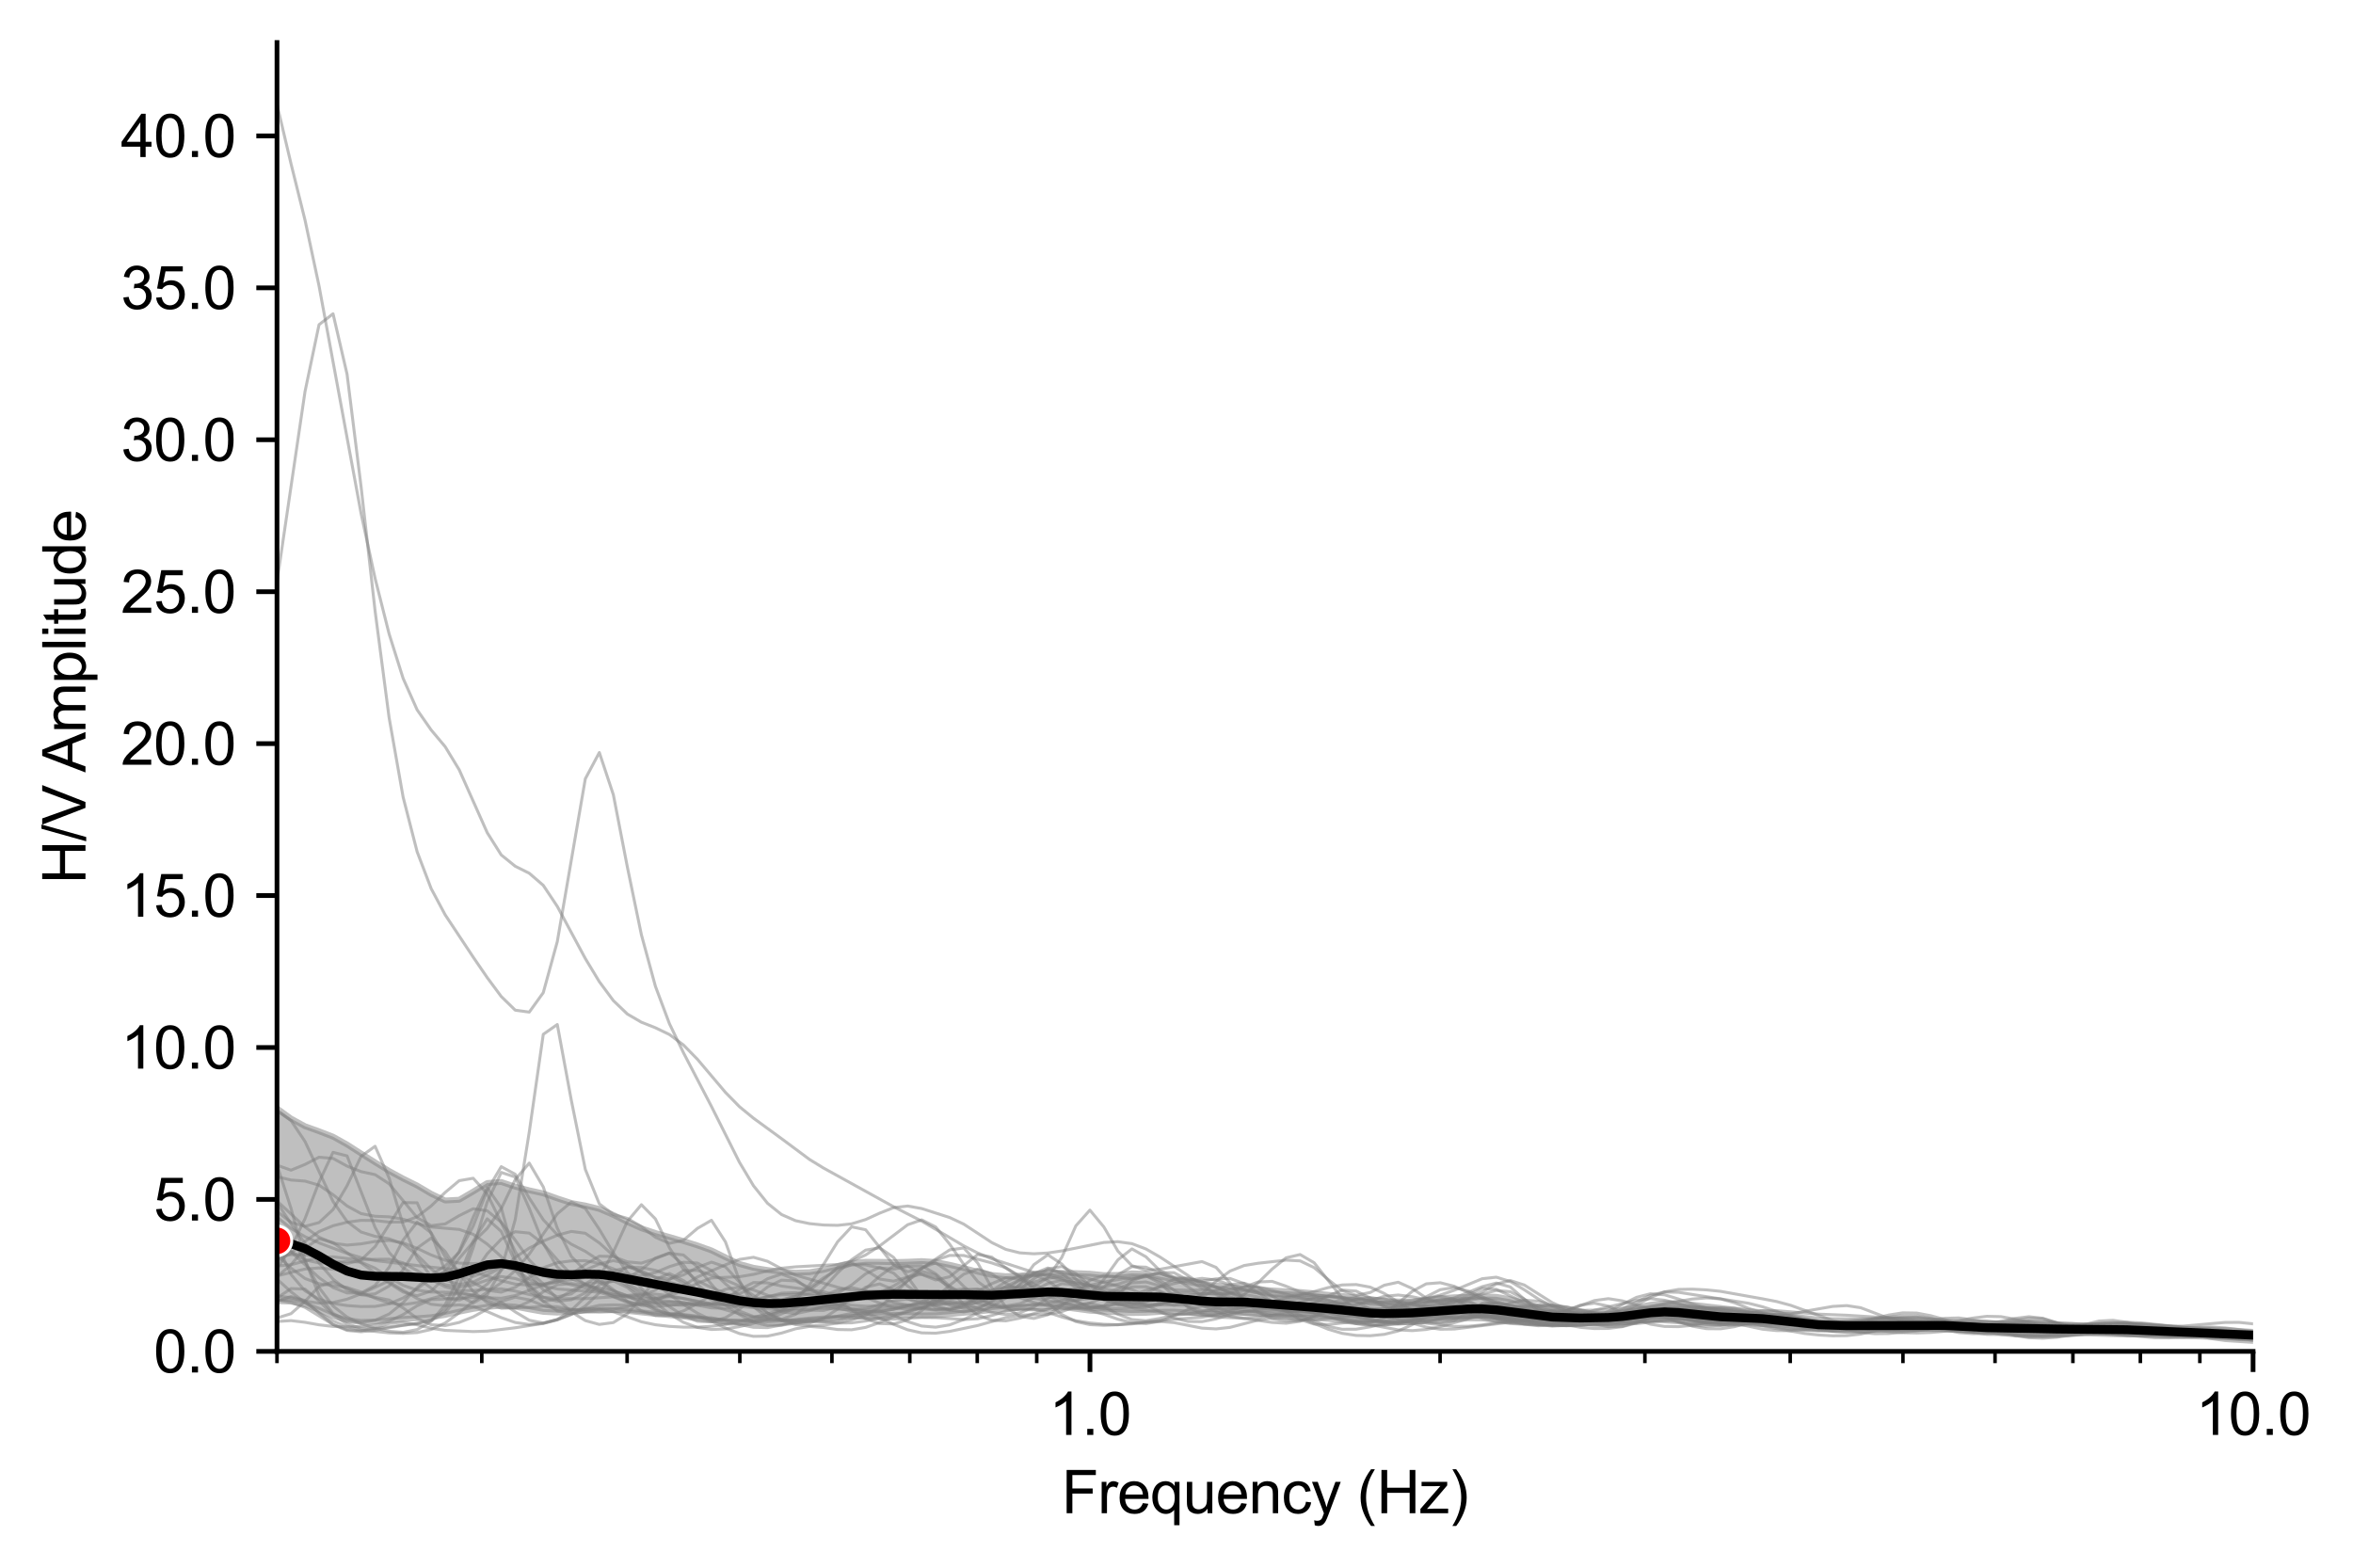 <?xml version="1.0" encoding="utf-8" standalone="no"?>
<!DOCTYPE svg PUBLIC "-//W3C//DTD SVG 1.1//EN"
  "http://www.w3.org/Graphics/SVG/1.1/DTD/svg11.dtd">
<svg xmlns:xlink="http://www.w3.org/1999/xlink" width="398.659pt" height="265.69pt" viewBox="0 0 398.659 265.69" xmlns="http://www.w3.org/2000/svg" version="1.1">
 <defs>
  <style type="text/css">*{stroke-linejoin: round; stroke-linecap: butt}</style>
 </defs>
 <g id="figure_1">
  <g id="patch_1">
   <path d="M 0 265.69 
L 398.659 265.69 
L 398.659 0 
L 0 0 
z
" style="fill: #ffffff"/>
  </g>
  <g id="axes_1">
   <g id="patch_2">
    <path d="M 46.928 228.96 
L 381.728 228.96 
L 381.728 7.2 
L 46.928 7.2 
z
" style="fill: #ffffff"/>
   </g>
   <g id="PolyCollection_1">
    <path d="M 46.928 187.796 
L 46.928 220.439 
L 49.303 220.534 
L 51.677 221.011 
L 54.052 221.944 
L 56.426 222.969 
L 58.801 223.684 
L 61.176 223.971 
L 63.55 223.908 
L 65.925 223.676 
L 68.299 223.472 
L 70.674 223.349 
L 73.048 223.175 
L 75.423 222.785 
L 77.798 222.242 
L 80.172 221.764 
L 82.547 221.424 
L 84.921 221.246 
L 87.296 221.386 
L 89.67 221.842 
L 92.045 222.266 
L 94.42 222.396 
L 96.794 222.258 
L 99.169 222.044 
L 101.543 221.918 
L 103.918 221.94 
L 106.292 222.107 
L 108.667 222.361 
L 111.042 222.608 
L 113.416 222.823 
L 115.791 223.063 
L 118.165 223.369 
L 120.54 223.663 
L 122.914 223.851 
L 125.289 223.997 
L 127.664 224.152 
L 130.038 224.205 
L 132.413 224.08 
L 134.787 223.829 
L 137.162 223.567 
L 139.536 223.384 
L 141.911 223.266 
L 144.285 223.153 
L 146.66 223.014 
L 149.035 222.87 
L 151.409 222.779 
L 153.784 222.797 
L 156.158 222.874 
L 158.533 222.845 
L 160.907 222.65 
L 163.282 222.424 
L 165.657 222.212 
L 168.031 221.968 
L 170.406 221.741 
L 172.78 221.53 
L 175.155 221.378 
L 177.529 221.331 
L 179.904 221.434 
L 182.279 221.75 
L 184.653 222.07 
L 187.028 222.216 
L 189.402 222.338 
L 191.777 222.465 
L 194.151 222.427 
L 196.526 222.276 
L 198.901 222.233 
L 201.275 222.392 
L 203.65 222.603 
L 206.024 222.657 
L 208.399 222.542 
L 210.773 222.448 
L 213.148 222.536 
L 215.523 222.762 
L 217.897 223.007 
L 220.272 223.204 
L 222.646 223.319 
L 225.021 223.455 
L 227.395 223.73 
L 229.77 224.023 
L 232.145 224.175 
L 234.519 224.184 
L 236.894 224.102 
L 239.268 223.949 
L 241.643 223.819 
L 244.017 223.719 
L 246.392 223.545 
L 248.767 223.36 
L 251.141 223.383 
L 253.516 223.608 
L 255.89 223.859 
L 258.265 224.03 
L 260.639 224.141 
L 263.014 224.213 
L 265.389 224.215 
L 267.763 224.197 
L 270.138 224.207 
L 272.512 224.168 
L 274.887 224.001 
L 277.261 223.75 
L 279.636 223.541 
L 282.011 223.492 
L 284.385 223.648 
L 286.76 223.922 
L 289.134 224.175 
L 291.509 224.296 
L 293.883 224.269 
L 296.258 224.228 
L 298.633 224.322 
L 301.007 224.526 
L 303.382 224.769 
L 305.756 225.005 
L 308.131 225.195 
L 310.505 225.316 
L 312.88 225.36 
L 315.255 225.338 
L 317.629 225.276 
L 320.004 225.225 
L 322.378 225.182 
L 324.753 225.117 
L 327.127 225.074 
L 329.502 225.131 
L 331.877 225.274 
L 334.251 225.417 
L 336.626 225.527 
L 339 225.648 
L 341.375 225.789 
L 343.749 225.899 
L 346.124 225.918 
L 348.499 225.836 
L 350.873 225.738 
L 353.248 225.716 
L 355.622 225.758 
L 357.997 225.819 
L 360.371 225.89 
L 362.746 225.973 
L 365.121 226.059 
L 367.495 226.128 
L 369.87 226.179 
L 372.244 226.235 
L 374.619 226.341 
L 376.993 226.505 
L 379.368 226.682 
L 381.742 226.819 
L 384.117 226.896 
L 386.492 226.923 
L 388.866 226.92 
L 391.241 226.922 
L 393.615 226.962 
L 395.99 227.036 
L 398.364 227.102 
L 400.739 227.129 
L 403.114 227.12 
L 405.488 227.093 
L 407.863 227.079 
L 410.237 227.094 
L 412.612 227.13 
L 414.986 227.164 
L 417.361 227.176 
L 419.736 227.151 
L 422.11 227.099 
L 424.485 227.043 
L 426.859 227.005 
L 429.234 226.983 
L 431.608 226.972 
L 433.983 226.962 
L 436.358 226.943 
L 438.732 226.908 
L 441.107 226.858 
L 443.481 226.798 
L 445.856 226.743 
L 448.23 226.7 
L 450.605 226.663 
L 452.98 226.621 
L 455.354 226.566 
L 457.729 226.5 
L 460.103 226.437 
L 462.478 226.395 
L 464.852 226.378 
L 467.227 226.363 
L 469.602 226.325 
L 471.976 226.269 
L 474.351 226.215 
L 476.725 226.183 
L 479.1 226.179 
L 481.474 226.186 
L 483.849 226.165 
L 486.224 226.093 
L 488.598 225.98 
L 490.973 225.824 
L 493.347 225.629 
L 495.722 225.438 
L 498.096 225.294 
L 500.471 225.206 
L 502.846 225.171 
L 505.22 225.186 
L 507.595 225.205 
L 509.969 225.149 
L 512.344 225.016 
L 514.718 224.868 
L 517.093 224.71 
L 519.468 224.54 
L 519.468 221.939 
L 519.468 221.939 
L 517.093 221.916 
L 514.718 221.939 
L 512.344 221.993 
L 509.969 222.083 
L 507.595 222.228 
L 505.22 222.469 
L 502.846 222.755 
L 500.471 222.994 
L 498.096 223.182 
L 495.722 223.354 
L 493.347 223.539 
L 490.973 223.761 
L 488.598 224.022 
L 486.224 224.287 
L 483.849 224.517 
L 481.474 224.658 
L 479.1 224.709 
L 476.725 224.739 
L 474.351 224.796 
L 471.976 224.858 
L 469.602 224.899 
L 467.227 224.933 
L 464.852 224.991 
L 462.478 225.076 
L 460.103 225.17 
L 457.729 225.251 
L 455.354 225.312 
L 452.98 225.37 
L 450.605 225.446 
L 448.23 225.537 
L 445.856 225.608 
L 443.481 225.633 
L 441.107 225.633 
L 438.732 225.65 
L 436.358 225.702 
L 433.983 225.779 
L 431.608 225.874 
L 429.234 225.977 
L 426.859 226.071 
L 424.485 226.129 
L 422.11 226.131 
L 419.736 226.087 
L 417.361 226.029 
L 414.986 225.986 
L 412.612 225.959 
L 410.237 225.929 
L 407.863 225.887 
L 405.488 225.844 
L 403.114 225.827 
L 400.739 225.842 
L 398.364 225.859 
L 395.99 225.851 
L 393.615 225.818 
L 391.241 225.784 
L 388.866 225.783 
L 386.492 225.8 
L 384.117 225.772 
L 381.742 225.661 
L 379.368 225.497 
L 376.993 225.353 
L 374.619 225.262 
L 372.244 225.187 
L 369.87 225.1 
L 367.495 224.997 
L 365.121 224.864 
L 362.746 224.711 
L 360.371 224.584 
L 357.997 224.528 
L 355.622 224.546 
L 353.248 224.593 
L 350.873 224.558 
L 348.499 224.377 
L 346.124 224.158 
L 343.749 224.071 
L 341.375 224.137 
L 339 224.246 
L 336.626 224.272 
L 334.251 224.188 
L 331.877 224.068 
L 329.502 223.931 
L 327.127 223.767 
L 324.753 223.622 
L 322.378 223.593 
L 320.004 223.663 
L 317.629 223.703 
L 315.255 223.692 
L 312.88 223.696 
L 310.505 223.686 
L 308.131 223.578 
L 305.756 223.315 
L 303.382 222.937 
L 301.007 222.579 
L 298.633 222.343 
L 296.258 222.162 
L 293.883 221.898 
L 291.509 221.606 
L 289.134 221.341 
L 286.76 221.062 
L 284.385 220.82 
L 282.011 220.788 
L 279.636 221.07 
L 277.261 221.533 
L 274.887 221.906 
L 272.512 222.105 
L 270.138 222.221 
L 267.763 222.263 
L 265.389 222.14 
L 263.014 221.846 
L 260.639 221.4 
L 258.265 220.782 
L 255.89 220.13 
L 253.516 219.719 
L 251.141 219.659 
L 248.767 219.744 
L 246.392 219.798 
L 244.017 219.969 
L 241.643 220.273 
L 239.268 220.492 
L 236.894 220.515 
L 234.519 220.4 
L 232.145 220.141 
L 229.77 219.82 
L 227.395 219.577 
L 225.021 219.381 
L 222.646 219.123 
L 220.272 218.908 
L 217.897 218.783 
L 215.523 218.641 
L 213.148 218.466 
L 210.773 218.267 
L 208.399 218.042 
L 206.024 217.805 
L 203.65 217.554 
L 201.275 217.225 
L 198.901 216.797 
L 196.526 216.292 
L 194.151 215.831 
L 191.777 215.746 
L 189.402 216.011 
L 187.028 216.045 
L 184.653 215.801 
L 182.279 215.705 
L 179.904 215.691 
L 177.529 215.683 
L 175.155 215.88 
L 172.78 216.134 
L 170.406 216.229 
L 168.031 216.021 
L 165.657 215.464 
L 163.282 214.859 
L 160.907 214.3 
L 158.533 213.821 
L 156.158 213.67 
L 153.784 213.78 
L 151.409 213.844 
L 149.035 213.792 
L 146.66 213.785 
L 144.285 214.018 
L 141.911 214.541 
L 139.536 215.148 
L 137.162 215.554 
L 134.787 215.633 
L 132.413 215.467 
L 130.038 215.176 
L 127.664 214.804 
L 125.289 214.157 
L 122.914 213.028 
L 120.54 211.859 
L 118.165 211.008 
L 115.791 210.272 
L 113.416 209.577 
L 111.042 208.908 
L 108.667 208.108 
L 106.292 207.046 
L 103.918 205.845 
L 101.543 204.831 
L 99.169 204.252 
L 96.794 203.819 
L 94.42 203.043 
L 92.045 202.196 
L 89.67 201.676 
L 87.296 201.058 
L 84.921 200.262 
L 82.547 200.442 
L 80.172 201.89 
L 77.798 203.273 
L 75.423 203.4 
L 73.048 202.263 
L 70.674 200.862 
L 68.299 199.683 
L 65.925 198.398 
L 63.55 196.935 
L 61.176 195.439 
L 58.801 193.914 
L 56.426 192.588 
L 54.052 191.671 
L 51.677 190.813 
L 49.303 189.515 
L 46.928 187.796 
z
" clip-path="url(#p45b35ba4f8)" style="fill: #808080; fill-opacity: 0.5; stroke: #808080; stroke-opacity: 0.5"/>
   </g>
   <g id="matplotlib.axis_1">
    <g id="xtick_1">
     <g id="line2d_1">
      <defs>
       <path id="mdb2f6f20dd" d="M 0 0 
L 0 3.5 
" style="stroke: #000000; stroke-width: 0.8"/>
      </defs>
      <g>
       <use xlink:href="#mdb2f6f20dd" x="184.668" y="228.96" style="stroke: #000000; stroke-width: 0.8"/>
      </g>
     </g>
     <g id="text_1">
      <!-- 1.0 -->
      <g transform="translate(177.718 243.118) scale(0.1 -0.1)">
       <defs>
        <path id="ArialMT-31" d="M 2384 0 
L 1822 0 
L 1822 3584 
Q 1619 3391 1289 3197 
Q 959 3003 697 2906 
L 697 3450 
Q 1169 3672 1522 3987 
Q 1875 4303 2022 4600 
L 2384 4600 
L 2384 0 
z
" transform="scale(0.016)"/>
        <path id="ArialMT-2e" d="M 581 0 
L 581 641 
L 1222 641 
L 1222 0 
L 581 0 
z
" transform="scale(0.016)"/>
        <path id="ArialMT-30" d="M 266 2259 
Q 266 3072 433 3567 
Q 600 4063 929 4331 
Q 1259 4600 1759 4600 
Q 2128 4600 2406 4451 
Q 2684 4303 2865 4023 
Q 3047 3744 3150 3342 
Q 3253 2941 3253 2259 
Q 3253 1453 3087 958 
Q 2922 463 2592 192 
Q 2263 -78 1759 -78 
Q 1097 -78 719 397 
Q 266 969 266 2259 
z
M 844 2259 
Q 844 1131 1108 757 
Q 1372 384 1759 384 
Q 2147 384 2411 759 
Q 2675 1134 2675 2259 
Q 2675 3391 2411 3762 
Q 2147 4134 1753 4134 
Q 1366 4134 1134 3806 
Q 844 3388 844 2259 
z
" transform="scale(0.016)"/>
       </defs>
       <use xlink:href="#ArialMT-31"/>
       <use xlink:href="#ArialMT-2e" x="55.615"/>
       <use xlink:href="#ArialMT-30" x="83.398"/>
      </g>
     </g>
    </g>
    <g id="xtick_2">
     <g id="line2d_2">
      <g>
       <use xlink:href="#mdb2f6f20dd" x="381.728" y="228.96" style="stroke: #000000; stroke-width: 0.8"/>
      </g>
     </g>
     <g id="text_2">
      <!-- 10.0 -->
      <g transform="translate(371.998 243.118) scale(0.1 -0.1)">
       <use xlink:href="#ArialMT-31"/>
       <use xlink:href="#ArialMT-30" x="55.615"/>
       <use xlink:href="#ArialMT-2e" x="111.23"/>
       <use xlink:href="#ArialMT-30" x="139.014"/>
      </g>
     </g>
    </g>
    <g id="xtick_3">
     <g id="line2d_3">
      <defs>
       <path id="ma3c20e3de6" d="M 0 0 
L 0 2 
" style="stroke: #000000; stroke-width: 0.6"/>
      </defs>
      <g>
       <use xlink:href="#ma3c20e3de6" x="46.928" y="228.96" style="stroke: #000000; stroke-width: 0.6"/>
      </g>
     </g>
    </g>
    <g id="xtick_4">
     <g id="line2d_4">
      <g>
       <use xlink:href="#ma3c20e3de6" x="81.629" y="228.96" style="stroke: #000000; stroke-width: 0.6"/>
      </g>
     </g>
    </g>
    <g id="xtick_5">
     <g id="line2d_5">
      <g>
       <use xlink:href="#ma3c20e3de6" x="106.249" y="228.96" style="stroke: #000000; stroke-width: 0.6"/>
      </g>
     </g>
    </g>
    <g id="xtick_6">
     <g id="line2d_6">
      <g>
       <use xlink:href="#ma3c20e3de6" x="125.346" y="228.96" style="stroke: #000000; stroke-width: 0.6"/>
      </g>
     </g>
    </g>
    <g id="xtick_7">
     <g id="line2d_7">
      <g>
       <use xlink:href="#ma3c20e3de6" x="140.95" y="228.96" style="stroke: #000000; stroke-width: 0.6"/>
      </g>
     </g>
    </g>
    <g id="xtick_8">
     <g id="line2d_8">
      <g>
       <use xlink:href="#ma3c20e3de6" x="154.142" y="228.96" style="stroke: #000000; stroke-width: 0.6"/>
      </g>
     </g>
    </g>
    <g id="xtick_9">
     <g id="line2d_9">
      <g>
       <use xlink:href="#ma3c20e3de6" x="165.57" y="228.96" style="stroke: #000000; stroke-width: 0.6"/>
      </g>
     </g>
    </g>
    <g id="xtick_10">
     <g id="line2d_10">
      <g>
       <use xlink:href="#ma3c20e3de6" x="175.651" y="228.96" style="stroke: #000000; stroke-width: 0.6"/>
      </g>
     </g>
    </g>
    <g id="xtick_11">
     <g id="line2d_11">
      <g>
       <use xlink:href="#ma3c20e3de6" x="243.989" y="228.96" style="stroke: #000000; stroke-width: 0.6"/>
      </g>
     </g>
    </g>
    <g id="xtick_12">
     <g id="line2d_12">
      <g>
       <use xlink:href="#ma3c20e3de6" x="278.689" y="228.96" style="stroke: #000000; stroke-width: 0.6"/>
      </g>
     </g>
    </g>
    <g id="xtick_13">
     <g id="line2d_13">
      <g>
       <use xlink:href="#ma3c20e3de6" x="303.31" y="228.96" style="stroke: #000000; stroke-width: 0.6"/>
      </g>
     </g>
    </g>
    <g id="xtick_14">
     <g id="line2d_14">
      <g>
       <use xlink:href="#ma3c20e3de6" x="322.407" y="228.96" style="stroke: #000000; stroke-width: 0.6"/>
      </g>
     </g>
    </g>
    <g id="xtick_15">
     <g id="line2d_15">
      <g>
       <use xlink:href="#ma3c20e3de6" x="338.01" y="228.96" style="stroke: #000000; stroke-width: 0.6"/>
      </g>
     </g>
    </g>
    <g id="xtick_16">
     <g id="line2d_16">
      <g>
       <use xlink:href="#ma3c20e3de6" x="351.203" y="228.96" style="stroke: #000000; stroke-width: 0.6"/>
      </g>
     </g>
    </g>
    <g id="xtick_17">
     <g id="line2d_17">
      <g>
       <use xlink:href="#ma3c20e3de6" x="362.631" y="228.96" style="stroke: #000000; stroke-width: 0.6"/>
      </g>
     </g>
    </g>
    <g id="xtick_18">
     <g id="line2d_18">
      <g>
       <use xlink:href="#ma3c20e3de6" x="372.711" y="228.96" style="stroke: #000000; stroke-width: 0.6"/>
      </g>
     </g>
    </g>
    <g id="text_3">
     <!-- Frequency (Hz) -->
     <g transform="translate(179.877 256.385) scale(0.1 -0.1)">
      <defs>
       <path id="ArialMT-46" d="M 525 0 
L 525 4581 
L 3616 4581 
L 3616 4041 
L 1131 4041 
L 1131 2622 
L 3281 2622 
L 3281 2081 
L 1131 2081 
L 1131 0 
L 525 0 
z
" transform="scale(0.016)"/>
       <path id="ArialMT-72" d="M 416 0 
L 416 3319 
L 922 3319 
L 922 2816 
Q 1116 3169 1280 3281 
Q 1444 3394 1641 3394 
Q 1925 3394 2219 3213 
L 2025 2691 
Q 1819 2813 1613 2813 
Q 1428 2813 1281 2702 
Q 1134 2591 1072 2394 
Q 978 2094 978 1738 
L 978 0 
L 416 0 
z
" transform="scale(0.016)"/>
       <path id="ArialMT-65" d="M 2694 1069 
L 3275 997 
Q 3138 488 2766 206 
Q 2394 -75 1816 -75 
Q 1088 -75 661 373 
Q 234 822 234 1631 
Q 234 2469 665 2931 
Q 1097 3394 1784 3394 
Q 2450 3394 2872 2941 
Q 3294 2488 3294 1666 
Q 3294 1616 3291 1516 
L 816 1516 
Q 847 969 1125 678 
Q 1403 388 1819 388 
Q 2128 388 2347 550 
Q 2566 713 2694 1069 
z
M 847 1978 
L 2700 1978 
Q 2663 2397 2488 2606 
Q 2219 2931 1791 2931 
Q 1403 2931 1139 2672 
Q 875 2413 847 1978 
z
" transform="scale(0.016)"/>
       <path id="ArialMT-71" d="M 2538 -1272 
L 2538 353 
Q 2406 169 2170 47 
Q 1934 -75 1669 -75 
Q 1078 -75 651 397 
Q 225 869 225 1691 
Q 225 2191 398 2587 
Q 572 2984 901 3189 
Q 1231 3394 1625 3394 
Q 2241 3394 2594 2875 
L 2594 3319 
L 3100 3319 
L 3100 -1272 
L 2538 -1272 
z
M 803 1669 
Q 803 1028 1072 708 
Q 1341 388 1716 388 
Q 2075 388 2334 692 
Q 2594 997 2594 1619 
Q 2594 2281 2320 2615 
Q 2047 2950 1678 2950 
Q 1313 2950 1058 2639 
Q 803 2328 803 1669 
z
" transform="scale(0.016)"/>
       <path id="ArialMT-75" d="M 2597 0 
L 2597 488 
Q 2209 -75 1544 -75 
Q 1250 -75 995 37 
Q 741 150 617 320 
Q 494 491 444 738 
Q 409 903 409 1263 
L 409 3319 
L 972 3319 
L 972 1478 
Q 972 1038 1006 884 
Q 1059 663 1231 536 
Q 1403 409 1656 409 
Q 1909 409 2131 539 
Q 2353 669 2445 892 
Q 2538 1116 2538 1541 
L 2538 3319 
L 3100 3319 
L 3100 0 
L 2597 0 
z
" transform="scale(0.016)"/>
       <path id="ArialMT-6e" d="M 422 0 
L 422 3319 
L 928 3319 
L 928 2847 
Q 1294 3394 1984 3394 
Q 2284 3394 2536 3286 
Q 2788 3178 2913 3003 
Q 3038 2828 3088 2588 
Q 3119 2431 3119 2041 
L 3119 0 
L 2556 0 
L 2556 2019 
Q 2556 2363 2490 2533 
Q 2425 2703 2258 2804 
Q 2091 2906 1866 2906 
Q 1506 2906 1245 2678 
Q 984 2450 984 1813 
L 984 0 
L 422 0 
z
" transform="scale(0.016)"/>
       <path id="ArialMT-63" d="M 2588 1216 
L 3141 1144 
Q 3050 572 2676 248 
Q 2303 -75 1759 -75 
Q 1078 -75 664 370 
Q 250 816 250 1647 
Q 250 2184 428 2587 
Q 606 2991 970 3192 
Q 1334 3394 1763 3394 
Q 2303 3394 2647 3120 
Q 2991 2847 3088 2344 
L 2541 2259 
Q 2463 2594 2264 2762 
Q 2066 2931 1784 2931 
Q 1359 2931 1093 2626 
Q 828 2322 828 1663 
Q 828 994 1084 691 
Q 1341 388 1753 388 
Q 2084 388 2306 591 
Q 2528 794 2588 1216 
z
" transform="scale(0.016)"/>
       <path id="ArialMT-79" d="M 397 -1278 
L 334 -750 
Q 519 -800 656 -800 
Q 844 -800 956 -737 
Q 1069 -675 1141 -563 
Q 1194 -478 1313 -144 
Q 1328 -97 1363 -6 
L 103 3319 
L 709 3319 
L 1400 1397 
Q 1534 1031 1641 628 
Q 1738 1016 1872 1384 
L 2581 3319 
L 3144 3319 
L 1881 -56 
Q 1678 -603 1566 -809 
Q 1416 -1088 1222 -1217 
Q 1028 -1347 759 -1347 
Q 597 -1347 397 -1278 
z
" transform="scale(0.016)"/>
       <path id="ArialMT-20" transform="scale(0.016)"/>
       <path id="ArialMT-28" d="M 1497 -1347 
Q 1031 -759 709 28 
Q 388 816 388 1659 
Q 388 2403 628 3084 
Q 909 3875 1497 4659 
L 1900 4659 
Q 1522 4009 1400 3731 
Q 1209 3300 1100 2831 
Q 966 2247 966 1656 
Q 966 153 1900 -1347 
L 1497 -1347 
z
" transform="scale(0.016)"/>
       <path id="ArialMT-48" d="M 513 0 
L 513 4581 
L 1119 4581 
L 1119 2700 
L 3500 2700 
L 3500 4581 
L 4106 4581 
L 4106 0 
L 3500 0 
L 3500 2159 
L 1119 2159 
L 1119 0 
L 513 0 
z
" transform="scale(0.016)"/>
       <path id="ArialMT-7a" d="M 125 0 
L 125 456 
L 2238 2881 
Q 1878 2863 1603 2863 
L 250 2863 
L 250 3319 
L 2963 3319 
L 2963 2947 
L 1166 841 
L 819 456 
Q 1197 484 1528 484 
L 3063 484 
L 3063 0 
L 125 0 
z
" transform="scale(0.016)"/>
       <path id="ArialMT-29" d="M 791 -1347 
L 388 -1347 
Q 1322 153 1322 1656 
Q 1322 2244 1188 2822 
Q 1081 3291 891 3722 
Q 769 4003 388 4659 
L 791 4659 
Q 1378 3875 1659 3084 
Q 1900 2403 1900 1659 
Q 1900 816 1576 28 
Q 1253 -759 791 -1347 
z
" transform="scale(0.016)"/>
      </defs>
      <use xlink:href="#ArialMT-46"/>
      <use xlink:href="#ArialMT-72" x="61.084"/>
      <use xlink:href="#ArialMT-65" x="94.385"/>
      <use xlink:href="#ArialMT-71" x="150"/>
      <use xlink:href="#ArialMT-75" x="205.615"/>
      <use xlink:href="#ArialMT-65" x="261.23"/>
      <use xlink:href="#ArialMT-6e" x="316.846"/>
      <use xlink:href="#ArialMT-63" x="372.461"/>
      <use xlink:href="#ArialMT-79" x="422.461"/>
      <use xlink:href="#ArialMT-20" x="472.461"/>
      <use xlink:href="#ArialMT-28" x="500.244"/>
      <use xlink:href="#ArialMT-48" x="533.545"/>
      <use xlink:href="#ArialMT-7a" x="605.762"/>
      <use xlink:href="#ArialMT-29" x="655.762"/>
     </g>
    </g>
   </g>
   <g id="matplotlib.axis_2">
    <g id="ytick_1">
     <g id="line2d_19">
      <defs>
       <path id="m42abc4985f" d="M 0 0 
L -3.5 0 
" style="stroke: #000000; stroke-width: 0.8"/>
      </defs>
      <g>
       <use xlink:href="#m42abc4985f" x="46.928" y="228.96" style="stroke: #000000; stroke-width: 0.8"/>
      </g>
     </g>
     <g id="text_4">
      <!-- 0.0 -->
      <g transform="translate(26.028 232.539) scale(0.1 -0.1)">
       <use xlink:href="#ArialMT-30"/>
       <use xlink:href="#ArialMT-2e" x="55.615"/>
       <use xlink:href="#ArialMT-30" x="83.398"/>
      </g>
     </g>
    </g>
    <g id="ytick_2">
     <g id="line2d_20">
      <g>
       <use xlink:href="#m42abc4985f" x="46.928" y="203.218" style="stroke: #000000; stroke-width: 0.8"/>
      </g>
     </g>
     <g id="text_5">
      <!-- 5.0 -->
      <g transform="translate(26.028 206.797) scale(0.1 -0.1)">
       <defs>
        <path id="ArialMT-35" d="M 266 1200 
L 856 1250 
Q 922 819 1161 601 
Q 1400 384 1738 384 
Q 2144 384 2425 690 
Q 2706 997 2706 1503 
Q 2706 1984 2436 2262 
Q 2166 2541 1728 2541 
Q 1456 2541 1237 2417 
Q 1019 2294 894 2097 
L 366 2166 
L 809 4519 
L 3088 4519 
L 3088 3981 
L 1259 3981 
L 1013 2750 
Q 1425 3038 1878 3038 
Q 2478 3038 2890 2622 
Q 3303 2206 3303 1553 
Q 3303 931 2941 478 
Q 2500 -78 1738 -78 
Q 1113 -78 717 272 
Q 322 622 266 1200 
z
" transform="scale(0.016)"/>
       </defs>
       <use xlink:href="#ArialMT-35"/>
       <use xlink:href="#ArialMT-2e" x="55.615"/>
       <use xlink:href="#ArialMT-30" x="83.398"/>
      </g>
     </g>
    </g>
    <g id="ytick_3">
     <g id="line2d_21">
      <g>
       <use xlink:href="#m42abc4985f" x="46.928" y="177.477" style="stroke: #000000; stroke-width: 0.8"/>
      </g>
     </g>
     <g id="text_6">
      <!-- 10.0 -->
      <g transform="translate(20.467 181.056) scale(0.1 -0.1)">
       <use xlink:href="#ArialMT-31"/>
       <use xlink:href="#ArialMT-30" x="55.615"/>
       <use xlink:href="#ArialMT-2e" x="111.23"/>
       <use xlink:href="#ArialMT-30" x="139.014"/>
      </g>
     </g>
    </g>
    <g id="ytick_4">
     <g id="line2d_22">
      <g>
       <use xlink:href="#m42abc4985f" x="46.928" y="151.735" style="stroke: #000000; stroke-width: 0.8"/>
      </g>
     </g>
     <g id="text_7">
      <!-- 15.0 -->
      <g transform="translate(20.467 155.314) scale(0.1 -0.1)">
       <use xlink:href="#ArialMT-31"/>
       <use xlink:href="#ArialMT-35" x="55.615"/>
       <use xlink:href="#ArialMT-2e" x="111.23"/>
       <use xlink:href="#ArialMT-30" x="139.014"/>
      </g>
     </g>
    </g>
    <g id="ytick_5">
     <g id="line2d_23">
      <g>
       <use xlink:href="#m42abc4985f" x="46.928" y="125.993" style="stroke: #000000; stroke-width: 0.8"/>
      </g>
     </g>
     <g id="text_8">
      <!-- 20.0 -->
      <g transform="translate(20.467 129.572) scale(0.1 -0.1)">
       <defs>
        <path id="ArialMT-32" d="M 3222 541 
L 3222 0 
L 194 0 
Q 188 203 259 391 
Q 375 700 629 1000 
Q 884 1300 1366 1694 
Q 2113 2306 2375 2664 
Q 2638 3022 2638 3341 
Q 2638 3675 2398 3904 
Q 2159 4134 1775 4134 
Q 1369 4134 1125 3890 
Q 881 3647 878 3216 
L 300 3275 
Q 359 3922 746 4261 
Q 1134 4600 1788 4600 
Q 2447 4600 2831 4234 
Q 3216 3869 3216 3328 
Q 3216 3053 3103 2787 
Q 2991 2522 2730 2228 
Q 2469 1934 1863 1422 
Q 1356 997 1212 845 
Q 1069 694 975 541 
L 3222 541 
z
" transform="scale(0.016)"/>
       </defs>
       <use xlink:href="#ArialMT-32"/>
       <use xlink:href="#ArialMT-30" x="55.615"/>
       <use xlink:href="#ArialMT-2e" x="111.23"/>
       <use xlink:href="#ArialMT-30" x="139.014"/>
      </g>
     </g>
    </g>
    <g id="ytick_6">
     <g id="line2d_24">
      <g>
       <use xlink:href="#m42abc4985f" x="46.928" y="100.252" style="stroke: #000000; stroke-width: 0.8"/>
      </g>
     </g>
     <g id="text_9">
      <!-- 25.0 -->
      <g transform="translate(20.467 103.831) scale(0.1 -0.1)">
       <use xlink:href="#ArialMT-32"/>
       <use xlink:href="#ArialMT-35" x="55.615"/>
       <use xlink:href="#ArialMT-2e" x="111.23"/>
       <use xlink:href="#ArialMT-30" x="139.014"/>
      </g>
     </g>
    </g>
    <g id="ytick_7">
     <g id="line2d_25">
      <g>
       <use xlink:href="#m42abc4985f" x="46.928" y="74.51" style="stroke: #000000; stroke-width: 0.8"/>
      </g>
     </g>
     <g id="text_10">
      <!-- 30.0 -->
      <g transform="translate(20.467 78.089) scale(0.1 -0.1)">
       <defs>
        <path id="ArialMT-33" d="M 269 1209 
L 831 1284 
Q 928 806 1161 595 
Q 1394 384 1728 384 
Q 2125 384 2398 659 
Q 2672 934 2672 1341 
Q 2672 1728 2419 1979 
Q 2166 2231 1775 2231 
Q 1616 2231 1378 2169 
L 1441 2663 
Q 1497 2656 1531 2656 
Q 1891 2656 2178 2843 
Q 2466 3031 2466 3422 
Q 2466 3731 2256 3934 
Q 2047 4138 1716 4138 
Q 1388 4138 1169 3931 
Q 950 3725 888 3313 
L 325 3413 
Q 428 3978 793 4289 
Q 1159 4600 1703 4600 
Q 2078 4600 2393 4439 
Q 2709 4278 2876 4000 
Q 3044 3722 3044 3409 
Q 3044 3113 2884 2869 
Q 2725 2625 2413 2481 
Q 2819 2388 3044 2092 
Q 3269 1797 3269 1353 
Q 3269 753 2831 336 
Q 2394 -81 1725 -81 
Q 1122 -81 723 278 
Q 325 638 269 1209 
z
" transform="scale(0.016)"/>
       </defs>
       <use xlink:href="#ArialMT-33"/>
       <use xlink:href="#ArialMT-30" x="55.615"/>
       <use xlink:href="#ArialMT-2e" x="111.23"/>
       <use xlink:href="#ArialMT-30" x="139.014"/>
      </g>
     </g>
    </g>
    <g id="ytick_8">
     <g id="line2d_26">
      <g>
       <use xlink:href="#m42abc4985f" x="46.928" y="48.768" style="stroke: #000000; stroke-width: 0.8"/>
      </g>
     </g>
     <g id="text_11">
      <!-- 35.0 -->
      <g transform="translate(20.467 52.347) scale(0.1 -0.1)">
       <use xlink:href="#ArialMT-33"/>
       <use xlink:href="#ArialMT-35" x="55.615"/>
       <use xlink:href="#ArialMT-2e" x="111.23"/>
       <use xlink:href="#ArialMT-30" x="139.014"/>
      </g>
     </g>
    </g>
    <g id="ytick_9">
     <g id="line2d_27">
      <g>
       <use xlink:href="#m42abc4985f" x="46.928" y="23.027" style="stroke: #000000; stroke-width: 0.8"/>
      </g>
     </g>
     <g id="text_12">
      <!-- 40.0 -->
      <g transform="translate(20.467 26.606) scale(0.1 -0.1)">
       <defs>
        <path id="ArialMT-34" d="M 2069 0 
L 2069 1097 
L 81 1097 
L 81 1613 
L 2172 4581 
L 2631 4581 
L 2631 1613 
L 3250 1613 
L 3250 1097 
L 2631 1097 
L 2631 0 
L 2069 0 
z
M 2069 1613 
L 2069 3678 
L 634 1613 
L 2069 1613 
z
" transform="scale(0.016)"/>
       </defs>
       <use xlink:href="#ArialMT-34"/>
       <use xlink:href="#ArialMT-30" x="55.615"/>
       <use xlink:href="#ArialMT-2e" x="111.23"/>
       <use xlink:href="#ArialMT-30" x="139.014"/>
      </g>
     </g>
    </g>
    <g id="text_13">
     <!-- H/V Amplitude -->
     <g transform="translate(14.48 149.762) rotate(-90) scale(0.1 -0.1)">
      <defs>
       <path id="ArialMT-2f" d="M 0 -78 
L 1328 4659 
L 1778 4659 
L 453 -78 
L 0 -78 
z
" transform="scale(0.016)"/>
       <path id="ArialMT-56" d="M 1803 0 
L 28 4581 
L 684 4581 
L 1875 1253 
Q 2019 853 2116 503 
Q 2222 878 2363 1253 
L 3600 4581 
L 4219 4581 
L 2425 0 
L 1803 0 
z
" transform="scale(0.016)"/>
       <path id="ArialMT-41" d="M -9 0 
L 1750 4581 
L 2403 4581 
L 4278 0 
L 3588 0 
L 3053 1388 
L 1138 1388 
L 634 0 
L -9 0 
z
M 1313 1881 
L 2866 1881 
L 2388 3150 
Q 2169 3728 2063 4100 
Q 1975 3659 1816 3225 
L 1313 1881 
z
" transform="scale(0.016)"/>
       <path id="ArialMT-6d" d="M 422 0 
L 422 3319 
L 925 3319 
L 925 2853 
Q 1081 3097 1340 3245 
Q 1600 3394 1931 3394 
Q 2300 3394 2536 3241 
Q 2772 3088 2869 2813 
Q 3263 3394 3894 3394 
Q 4388 3394 4653 3120 
Q 4919 2847 4919 2278 
L 4919 0 
L 4359 0 
L 4359 2091 
Q 4359 2428 4304 2576 
Q 4250 2725 4106 2815 
Q 3963 2906 3769 2906 
Q 3419 2906 3187 2673 
Q 2956 2441 2956 1928 
L 2956 0 
L 2394 0 
L 2394 2156 
Q 2394 2531 2256 2718 
Q 2119 2906 1806 2906 
Q 1569 2906 1367 2781 
Q 1166 2656 1075 2415 
Q 984 2175 984 1722 
L 984 0 
L 422 0 
z
" transform="scale(0.016)"/>
       <path id="ArialMT-70" d="M 422 -1272 
L 422 3319 
L 934 3319 
L 934 2888 
Q 1116 3141 1344 3267 
Q 1572 3394 1897 3394 
Q 2322 3394 2647 3175 
Q 2972 2956 3137 2557 
Q 3303 2159 3303 1684 
Q 3303 1175 3120 767 
Q 2938 359 2589 142 
Q 2241 -75 1856 -75 
Q 1575 -75 1351 44 
Q 1128 163 984 344 
L 984 -1272 
L 422 -1272 
z
M 931 1641 
Q 931 1000 1190 694 
Q 1450 388 1819 388 
Q 2194 388 2461 705 
Q 2728 1022 2728 1688 
Q 2728 2322 2467 2637 
Q 2206 2953 1844 2953 
Q 1484 2953 1207 2617 
Q 931 2281 931 1641 
z
" transform="scale(0.016)"/>
       <path id="ArialMT-6c" d="M 409 0 
L 409 4581 
L 972 4581 
L 972 0 
L 409 0 
z
" transform="scale(0.016)"/>
       <path id="ArialMT-69" d="M 425 3934 
L 425 4581 
L 988 4581 
L 988 3934 
L 425 3934 
z
M 425 0 
L 425 3319 
L 988 3319 
L 988 0 
L 425 0 
z
" transform="scale(0.016)"/>
       <path id="ArialMT-74" d="M 1650 503 
L 1731 6 
Q 1494 -44 1306 -44 
Q 1000 -44 831 53 
Q 663 150 594 308 
Q 525 466 525 972 
L 525 2881 
L 113 2881 
L 113 3319 
L 525 3319 
L 525 4141 
L 1084 4478 
L 1084 3319 
L 1650 3319 
L 1650 2881 
L 1084 2881 
L 1084 941 
Q 1084 700 1114 631 
Q 1144 563 1211 522 
Q 1278 481 1403 481 
Q 1497 481 1650 503 
z
" transform="scale(0.016)"/>
       <path id="ArialMT-64" d="M 2575 0 
L 2575 419 
Q 2259 -75 1647 -75 
Q 1250 -75 917 144 
Q 584 363 401 755 
Q 219 1147 219 1656 
Q 219 2153 384 2558 
Q 550 2963 881 3178 
Q 1213 3394 1622 3394 
Q 1922 3394 2156 3267 
Q 2391 3141 2538 2938 
L 2538 4581 
L 3097 4581 
L 3097 0 
L 2575 0 
z
M 797 1656 
Q 797 1019 1065 703 
Q 1334 388 1700 388 
Q 2069 388 2326 689 
Q 2584 991 2584 1609 
Q 2584 2291 2321 2609 
Q 2059 2928 1675 2928 
Q 1300 2928 1048 2622 
Q 797 2316 797 1656 
z
" transform="scale(0.016)"/>
      </defs>
      <use xlink:href="#ArialMT-48"/>
      <use xlink:href="#ArialMT-2f" x="72.217"/>
      <use xlink:href="#ArialMT-56" x="100"/>
      <use xlink:href="#ArialMT-20" x="166.699"/>
      <use xlink:href="#ArialMT-41" x="188.982"/>
      <use xlink:href="#ArialMT-6d" x="255.682"/>
      <use xlink:href="#ArialMT-70" x="338.982"/>
      <use xlink:href="#ArialMT-6c" x="394.598"/>
      <use xlink:href="#ArialMT-69" x="416.814"/>
      <use xlink:href="#ArialMT-74" x="439.031"/>
      <use xlink:href="#ArialMT-75" x="466.814"/>
      <use xlink:href="#ArialMT-64" x="522.43"/>
      <use xlink:href="#ArialMT-65" x="578.045"/>
     </g>
    </g>
   </g>
   <g id="line2d_28">
    <path d="M 46.928 223.312 
L 49.303 222.573 
L 51.677 220.482 
L 54.052 217.956 
L 56.426 217.193 
L 61.176 219.315 
L 65.925 220.261 
L 68.299 221.605 
L 70.674 223.37 
L 73.048 224.451 
L 75.423 224.587 
L 77.798 224.064 
L 80.172 223.117 
L 84.921 220.498 
L 87.296 219.777 
L 89.67 220.234 
L 92.045 221.215 
L 94.42 221.813 
L 96.794 221.897 
L 103.918 221.793 
L 106.292 221.414 
L 111.042 219.996 
L 113.416 219.711 
L 115.791 220 
L 118.165 220.536 
L 120.54 220.93 
L 125.289 221.11 
L 127.664 221.486 
L 130.038 222.444 
L 132.413 223.55 
L 134.787 224.209 
L 137.162 224.167 
L 139.536 223.355 
L 141.911 221.805 
L 144.285 219.819 
L 146.66 218.09 
L 149.035 217.528 
L 151.409 218.527 
L 153.784 220.064 
L 156.158 220.875 
L 158.533 220.969 
L 163.282 220.931 
L 165.657 220.709 
L 170.406 219.636 
L 172.78 219.587 
L 177.529 220.331 
L 184.653 221.675 
L 187.028 221.242 
L 189.402 219.435 
L 191.777 217.012 
L 194.151 216.132 
L 196.526 217.412 
L 198.901 219.569 
L 201.275 221.468 
L 203.65 222.649 
L 206.024 223.138 
L 210.773 223.367 
L 215.523 224.058 
L 217.897 224.197 
L 220.272 223.863 
L 222.646 222.953 
L 225.021 221.672 
L 227.395 220.598 
L 229.77 220.174 
L 232.145 220.333 
L 239.268 221.778 
L 244.017 222.274 
L 248.767 222.62 
L 253.516 222.848 
L 255.89 223.212 
L 260.639 224.409 
L 263.014 224.688 
L 265.389 224.527 
L 272.512 222.999 
L 277.261 222.755 
L 279.636 222.704 
L 282.011 222.808 
L 284.385 223.178 
L 289.134 224.236 
L 291.509 224.476 
L 293.883 224.342 
L 298.633 223.433 
L 301.007 223.419 
L 308.131 224.762 
L 310.505 224.75 
L 315.255 224.224 
L 317.629 224.147 
L 322.378 224.408 
L 331.877 225.038 
L 336.626 224.847 
L 339 224.741 
L 350.873 224.721 
L 355.622 224.512 
L 357.997 224.569 
L 360.371 224.802 
L 365.121 225.477 
L 367.495 225.663 
L 372.244 225.791 
L 376.993 226.222 
L 381.742 226.639 
L 386.492 226.678 
L 393.615 226.483 
L 399.659 226.638 
L 399.659 226.638 
" clip-path="url(#p45b35ba4f8)" style="fill: none; stroke: #808080; stroke-opacity: 0.5; stroke-width: 0.5; stroke-linecap: square"/>
   </g>
   <g id="line2d_29">
    <path d="M 46.928 220.224 
L 49.303 220.66 
L 51.677 221.509 
L 56.426 224.404 
L 58.801 225.276 
L 61.176 225.458 
L 63.55 224.988 
L 65.925 224.242 
L 68.299 224.013 
L 70.674 224.468 
L 73.048 225.044 
L 75.423 225.404 
L 80.172 225.608 
L 82.547 225.533 
L 87.296 224.966 
L 92.045 224.226 
L 94.42 223.576 
L 99.169 221.71 
L 101.543 221.157 
L 103.918 221.08 
L 106.292 221.145 
L 108.667 221.059 
L 113.416 220.581 
L 115.791 220.691 
L 120.54 221.599 
L 122.914 221.667 
L 125.289 221.246 
L 130.038 219.673 
L 132.413 219.382 
L 134.787 219.314 
L 137.162 218.583 
L 139.536 216.836 
L 141.911 214.743 
L 144.285 213.964 
L 146.66 215.176 
L 149.035 216.707 
L 151.409 217.063 
L 153.784 216.373 
L 156.158 215.899 
L 158.533 216.54 
L 160.907 218.032 
L 163.282 219.656 
L 165.657 220.865 
L 168.031 221.413 
L 170.406 221.401 
L 177.529 220.811 
L 179.904 220.34 
L 182.279 219.545 
L 184.653 218.879 
L 187.028 218.833 
L 189.402 219.352 
L 191.777 220.148 
L 194.151 221.131 
L 198.901 223.301 
L 201.275 223.898 
L 203.65 223.927 
L 206.024 223.456 
L 208.399 222.752 
L 210.773 222.19 
L 217.897 221.303 
L 222.646 219.937 
L 225.021 219.657 
L 227.395 219.932 
L 229.77 220.523 
L 232.145 220.979 
L 234.519 221.08 
L 236.894 221.01 
L 239.268 221.071 
L 244.017 221.535 
L 251.141 221.956 
L 255.89 222.319 
L 260.639 222.582 
L 263.014 222.522 
L 265.389 222.078 
L 270.138 220.354 
L 272.512 220.03 
L 274.887 220.406 
L 277.261 221.13 
L 279.636 221.732 
L 282.011 221.956 
L 289.134 221.791 
L 291.509 222.199 
L 293.883 222.721 
L 296.258 222.984 
L 303.382 222.869 
L 308.131 223.831 
L 310.505 224.065 
L 312.88 224.001 
L 320.004 223.408 
L 322.378 223.485 
L 329.502 224.255 
L 336.626 224.716 
L 341.375 225.107 
L 346.124 225.106 
L 350.873 224.902 
L 353.248 224.923 
L 360.371 225.377 
L 365.121 225.216 
L 367.495 225.306 
L 372.244 226.021 
L 376.993 226.717 
L 379.368 226.871 
L 384.117 226.816 
L 388.866 226.632 
L 393.615 226.76 
L 399.659 227.179 
L 399.659 227.179 
" clip-path="url(#p45b35ba4f8)" style="fill: none; stroke: #808080; stroke-opacity: 0.5; stroke-width: 0.5; stroke-linecap: square"/>
   </g>
   <g id="line2d_30">
    <path d="M 46.928 216.324 
L 49.303 214.284 
L 51.677 211.465 
L 54.052 209.886 
L 56.426 210.531 
L 65.925 217.406 
L 68.299 218.913 
L 70.674 219.54 
L 73.048 218.744 
L 75.423 216.41 
L 77.798 213.219 
L 80.172 210.431 
L 82.547 208.121 
L 84.921 204.776 
L 87.296 199.857 
L 89.67 197.06 
L 92.045 201.103 
L 94.42 208.085 
L 96.794 212.885 
L 99.169 215.261 
L 101.543 216.759 
L 103.918 218.499 
L 106.292 220.488 
L 108.667 222.099 
L 111.042 222.901 
L 113.416 222.859 
L 115.791 222.11 
L 118.165 220.854 
L 120.54 219.47 
L 122.914 218.437 
L 125.289 218.096 
L 127.664 218.553 
L 132.413 220.346 
L 134.787 220.711 
L 137.162 220.443 
L 139.536 219.585 
L 141.911 218.562 
L 144.285 218.154 
L 146.66 218.689 
L 151.409 220.649 
L 153.784 221.127 
L 156.158 221.046 
L 158.533 220.398 
L 160.907 219.386 
L 163.282 218.663 
L 165.657 218.554 
L 170.406 218.886 
L 175.155 218.761 
L 177.529 218.928 
L 179.904 219.582 
L 182.279 220.557 
L 184.653 221.395 
L 187.028 221.726 
L 191.777 221.666 
L 198.901 222.667 
L 201.275 222.583 
L 203.65 222.252 
L 206.024 221.664 
L 208.399 220.742 
L 210.773 219.34 
L 213.148 217.351 
L 215.523 215.024 
L 217.897 213.112 
L 220.272 212.557 
L 222.646 213.943 
L 227.395 219.927 
L 229.77 221.958 
L 232.145 222.518 
L 234.519 221.976 
L 236.894 221.191 
L 239.268 220.777 
L 244.017 220.475 
L 246.392 219.905 
L 251.141 217.997 
L 253.516 217.386 
L 255.89 218.051 
L 260.639 222.22 
L 263.014 223.547 
L 265.389 224.025 
L 267.763 223.851 
L 270.138 223.198 
L 272.512 222.186 
L 277.261 219.81 
L 279.636 219.201 
L 282.011 219.376 
L 284.385 220.095 
L 286.76 220.933 
L 289.134 221.62 
L 291.509 222.038 
L 298.633 222.49 
L 301.007 222.991 
L 305.756 224.218 
L 308.131 224.698 
L 310.505 225 
L 312.88 225.074 
L 315.255 224.922 
L 320.004 224.381 
L 322.378 224.297 
L 324.753 224.459 
L 331.877 225.529 
L 334.251 225.577 
L 336.626 225.406 
L 343.749 224.575 
L 346.124 224.595 
L 350.873 225.115 
L 355.622 225.705 
L 360.371 226.084 
L 369.87 226.571 
L 374.619 226.525 
L 379.368 226.28 
L 384.117 226.319 
L 399.659 226.649 
L 399.659 226.649 
" clip-path="url(#p45b35ba4f8)" style="fill: none; stroke: #808080; stroke-opacity: 0.5; stroke-width: 0.5; stroke-linecap: square"/>
   </g>
   <g id="line2d_31">
    <path d="M 46.928 211.682 
L 49.303 212.105 
L 54.052 216.472 
L 56.426 218.146 
L 58.801 219.07 
L 61.176 219.074 
L 63.55 217.799 
L 65.925 214.716 
L 68.299 210.097 
L 70.674 207.062 
L 73.048 208.878 
L 75.423 212.954 
L 77.798 215.675 
L 80.172 216.262 
L 84.921 214.51 
L 87.296 215.262 
L 92.045 220.47 
L 94.42 222.112 
L 96.794 222.594 
L 101.543 221.853 
L 103.918 222.252 
L 108.667 223.953 
L 111.042 224.453 
L 113.416 224.726 
L 115.791 224.857 
L 118.165 224.863 
L 120.54 224.707 
L 122.914 224.374 
L 125.289 223.894 
L 130.038 222.568 
L 132.413 221.933 
L 134.787 221.746 
L 137.162 221.986 
L 139.536 222.03 
L 141.911 221.407 
L 144.285 220.118 
L 146.66 218.341 
L 149.035 216.234 
L 151.409 214.479 
L 153.784 214.494 
L 156.158 215.934 
L 158.533 216.868 
L 160.907 216.321 
L 165.657 212.546 
L 168.031 212.993 
L 170.406 214.833 
L 172.78 216.368 
L 175.155 217.51 
L 179.904 220.049 
L 182.279 220.444 
L 184.653 219.347 
L 187.028 216.758 
L 189.402 213.454 
L 191.777 211.605 
L 194.151 212.938 
L 196.526 215.295 
L 198.901 216.387 
L 201.275 216.67 
L 203.65 217.128 
L 206.024 218.017 
L 210.773 220.122 
L 213.148 220.732 
L 215.523 220.867 
L 217.897 220.728 
L 220.272 220.775 
L 222.646 221.4 
L 225.021 222.405 
L 227.395 223.289 
L 232.145 224.446 
L 236.894 225.323 
L 239.268 225.45 
L 241.643 225.254 
L 244.017 224.785 
L 248.767 223.43 
L 251.141 222.615 
L 255.89 220.757 
L 258.265 220.285 
L 260.639 220.471 
L 263.014 221.182 
L 265.389 222.083 
L 267.763 222.827 
L 270.138 223.198 
L 272.512 223.158 
L 274.887 222.783 
L 279.636 221.642 
L 282.011 221.384 
L 284.385 221.503 
L 293.883 222.649 
L 296.258 223.052 
L 298.633 223.264 
L 303.382 223.393 
L 305.756 223.679 
L 310.505 224.472 
L 312.88 224.745 
L 315.255 224.857 
L 317.629 224.794 
L 324.753 224.205 
L 329.502 224.058 
L 331.877 223.746 
L 334.251 223.322 
L 336.626 223.021 
L 339 223.076 
L 341.375 223.512 
L 346.124 224.626 
L 348.499 224.904 
L 355.622 225.217 
L 360.371 225.813 
L 362.746 225.992 
L 365.121 226.022 
L 374.619 225.719 
L 379.368 226.06 
L 384.117 226.38 
L 388.866 226.338 
L 393.615 226.089 
L 399.659 225.503 
L 399.659 225.503 
" clip-path="url(#p45b35ba4f8)" style="fill: none; stroke: #808080; stroke-opacity: 0.5; stroke-width: 0.5; stroke-linecap: square"/>
   </g>
   <g id="line2d_32">
    <path d="M 46.928 223.903 
L 49.303 223.752 
L 51.677 224.037 
L 54.052 224.464 
L 56.426 224.737 
L 58.801 224.822 
L 61.176 224.744 
L 63.55 224.462 
L 65.925 223.845 
L 68.299 222.729 
L 70.674 221.229 
L 73.048 220.209 
L 82.547 219.72 
L 84.921 220.619 
L 87.296 222.274 
L 89.67 223.692 
L 92.045 224.15 
L 94.42 223.558 
L 96.794 222.003 
L 99.169 219.74 
L 101.543 217.655 
L 103.918 217.026 
L 106.292 218.136 
L 108.667 220.066 
L 111.042 221.768 
L 113.416 222.777 
L 115.791 223.151 
L 120.54 223.274 
L 122.914 223.733 
L 125.289 224.398 
L 127.664 224.889 
L 130.038 224.937 
L 132.413 224.499 
L 134.787 223.9 
L 137.162 223.676 
L 141.911 224.163 
L 144.285 224.133 
L 146.66 223.816 
L 151.409 222.792 
L 156.158 221.535 
L 158.533 220.63 
L 160.907 219.505 
L 163.282 218.51 
L 165.657 218.376 
L 170.406 219.963 
L 172.78 219.823 
L 175.155 218.757 
L 177.529 217.45 
L 179.904 216.92 
L 182.279 217.298 
L 184.653 217.87 
L 187.028 218.032 
L 189.402 217.592 
L 194.151 215.987 
L 196.526 215.764 
L 198.901 216.461 
L 203.65 219.601 
L 206.024 220.589 
L 208.399 220.663 
L 210.773 220.272 
L 213.148 220.122 
L 215.523 220.457 
L 217.897 220.993 
L 220.272 221.226 
L 222.646 220.731 
L 225.021 219.556 
L 227.395 218.577 
L 229.77 218.747 
L 232.145 219.922 
L 234.519 221.33 
L 236.894 222.419 
L 239.268 222.992 
L 241.643 223.085 
L 244.017 222.804 
L 246.392 222.251 
L 251.141 220.978 
L 253.516 220.777 
L 255.89 221.09 
L 263.014 223.033 
L 265.389 223.395 
L 267.763 223.588 
L 270.138 223.575 
L 272.512 223.212 
L 274.887 222.377 
L 279.636 219.829 
L 282.011 218.885 
L 284.385 218.469 
L 286.76 218.424 
L 289.134 218.545 
L 291.509 218.791 
L 298.633 220.062 
L 301.007 220.517 
L 303.382 221.157 
L 310.505 223.723 
L 312.88 224.291 
L 315.255 224.602 
L 317.629 224.691 
L 324.753 224.66 
L 329.502 224.867 
L 331.877 224.824 
L 334.251 224.629 
L 339 223.873 
L 341.375 223.384 
L 343.749 223.087 
L 346.124 223.359 
L 350.873 224.978 
L 353.248 225.52 
L 355.622 225.772 
L 372.244 226.095 
L 376.993 225.774 
L 379.368 225.864 
L 386.492 226.698 
L 391.241 226.731 
L 399.659 226.568 
L 399.659 226.568 
" clip-path="url(#p45b35ba4f8)" style="fill: none; stroke: #808080; stroke-opacity: 0.5; stroke-width: 0.5; stroke-linecap: square"/>
   </g>
   <g id="line2d_33">
    <path d="M 46.928 212.677 
L 49.303 214.857 
L 51.677 216.613 
L 54.052 217.499 
L 58.801 218.131 
L 61.176 218.91 
L 63.55 219.961 
L 65.925 220.788 
L 68.299 221.047 
L 70.674 220.696 
L 75.423 219.363 
L 77.798 219.182 
L 80.172 219.466 
L 82.547 219.876 
L 84.921 219.966 
L 87.296 219.504 
L 94.42 216.804 
L 96.794 216.1 
L 99.169 215.201 
L 101.543 214.16 
L 103.918 213.585 
L 106.292 214.093 
L 108.667 215.591 
L 113.416 219.338 
L 115.791 221.023 
L 118.165 222.493 
L 120.54 223.648 
L 122.914 224.326 
L 125.289 224.369 
L 127.664 223.794 
L 132.413 222.087 
L 134.787 221.446 
L 137.162 221.072 
L 139.536 221.151 
L 144.285 222.136 
L 146.66 222.372 
L 149.035 222.246 
L 151.409 221.8 
L 153.784 221.213 
L 156.158 220.762 
L 158.533 220.608 
L 163.282 220.625 
L 165.657 220.22 
L 168.031 219.249 
L 170.406 217.96 
L 172.78 216.861 
L 175.155 216.101 
L 177.529 215.815 
L 179.904 216.545 
L 182.279 218.151 
L 184.653 219.309 
L 187.028 219.297 
L 191.777 217.356 
L 194.151 217.199 
L 198.901 218.538 
L 201.275 218.608 
L 203.65 218.56 
L 206.024 218.963 
L 210.773 220.492 
L 213.148 221.107 
L 215.523 221.469 
L 217.897 221.462 
L 220.272 221.215 
L 222.646 221.157 
L 225.021 221.515 
L 227.395 222.001 
L 229.77 222.213 
L 234.519 222.023 
L 236.894 222.406 
L 241.643 223.918 
L 244.017 224.217 
L 246.392 223.721 
L 251.141 220.817 
L 253.516 220.878 
L 258.265 223.456 
L 260.639 224.106 
L 263.014 224.149 
L 265.389 223.658 
L 270.138 221.997 
L 274.887 220.86 
L 277.261 220.31 
L 279.636 220.036 
L 282.011 220.297 
L 286.76 221.465 
L 289.134 221.661 
L 291.509 221.58 
L 293.883 221.656 
L 296.258 222.215 
L 301.007 223.856 
L 303.382 224.388 
L 305.756 224.64 
L 308.131 224.644 
L 315.255 224.229 
L 322.378 224.362 
L 334.251 223.806 
L 336.626 223.817 
L 339 224.075 
L 346.124 225.723 
L 348.499 225.92 
L 353.248 225.906 
L 360.371 225.453 
L 365.121 225.435 
L 367.495 225.502 
L 369.87 225.784 
L 374.619 226.792 
L 376.993 227.135 
L 381.742 227.447 
L 386.492 227.449 
L 399.659 227.041 
L 399.659 227.041 
" clip-path="url(#p45b35ba4f8)" style="fill: none; stroke: #808080; stroke-opacity: 0.5; stroke-width: 0.5; stroke-linecap: square"/>
   </g>
   <g id="line2d_34">
    <path d="M 46.928 219.569 
L 49.303 219.867 
L 51.677 220.449 
L 54.052 220.785 
L 56.426 220.68 
L 58.801 220.12 
L 61.176 219.223 
L 65.925 216.988 
L 68.299 216.176 
L 70.674 216.531 
L 75.423 219.937 
L 77.798 220.264 
L 80.172 219.369 
L 82.547 217.562 
L 84.921 215.215 
L 87.296 213.034 
L 89.67 211.457 
L 92.045 210.274 
L 94.42 209.281 
L 96.794 208.64 
L 99.169 208.953 
L 101.543 210.589 
L 103.918 212.738 
L 106.292 214.442 
L 108.667 215.583 
L 113.416 217.251 
L 120.54 219.196 
L 122.914 219.53 
L 125.289 219.192 
L 127.664 218.113 
L 130.038 216.66 
L 132.413 215.87 
L 134.787 216.771 
L 137.162 218.521 
L 139.536 219.462 
L 141.911 219.116 
L 144.285 217.719 
L 146.66 215.824 
L 149.035 214.73 
L 151.409 215.719 
L 153.784 217.898 
L 156.158 219.577 
L 158.533 220.282 
L 160.907 220.246 
L 163.282 219.71 
L 165.657 218.752 
L 168.031 217.487 
L 170.406 216.513 
L 172.78 216.737 
L 175.155 218.043 
L 177.529 219.535 
L 179.904 220.647 
L 182.279 221.113 
L 184.653 220.791 
L 187.028 219.825 
L 189.402 218.727 
L 191.777 218.032 
L 194.151 218.007 
L 196.526 218.738 
L 201.275 221.347 
L 203.65 222.062 
L 206.024 222.089 
L 213.148 221.163 
L 215.523 220.587 
L 217.897 219.883 
L 220.272 219.451 
L 222.646 219.578 
L 225.021 220.23 
L 229.77 221.995 
L 232.145 222.626 
L 234.519 222.891 
L 236.894 222.677 
L 241.643 221.299 
L 244.017 221.087 
L 246.392 221.607 
L 251.141 223.362 
L 253.516 223.923 
L 255.89 224.248 
L 260.639 224.502 
L 263.014 224.451 
L 265.389 224.241 
L 272.512 223.28 
L 274.887 222.977 
L 282.011 221.679 
L 284.385 221.526 
L 289.134 221.521 
L 291.509 221.623 
L 296.258 222.255 
L 301.007 222.999 
L 305.756 223.979 
L 308.131 224.323 
L 310.505 224.435 
L 312.88 224.305 
L 315.255 223.945 
L 320.004 222.807 
L 322.378 222.433 
L 324.753 222.473 
L 327.127 222.919 
L 331.877 224.228 
L 334.251 224.715 
L 336.626 225.029 
L 341.375 225.362 
L 346.124 225.475 
L 348.499 225.342 
L 350.873 224.975 
L 355.622 223.827 
L 357.997 223.699 
L 360.371 224.036 
L 362.746 224.491 
L 365.121 224.802 
L 372.244 225.245 
L 376.993 225.869 
L 381.742 226.172 
L 386.492 226.076 
L 391.241 225.971 
L 399.659 226.352 
L 399.659 226.352 
" clip-path="url(#p45b35ba4f8)" style="fill: none; stroke: #808080; stroke-opacity: 0.5; stroke-width: 0.5; stroke-linecap: square"/>
   </g>
   <g id="line2d_35">
    <path d="M 46.928 203.714 
L 49.303 207.334 
L 54.052 213.993 
L 56.426 216.731 
L 58.801 218.559 
L 61.176 219.392 
L 63.55 219.224 
L 65.925 217.895 
L 68.299 215.131 
L 70.674 211.456 
L 73.048 209.766 
L 75.423 212.041 
L 77.798 215.772 
L 80.172 218.789 
L 82.547 220.721 
L 84.921 221.662 
L 87.296 221.605 
L 89.67 220.519 
L 92.045 218.868 
L 94.42 217.693 
L 96.794 217.457 
L 99.169 217.758 
L 103.918 218.681 
L 106.292 219.53 
L 111.042 221.975 
L 113.416 222.587 
L 115.791 222.707 
L 118.165 222.983 
L 120.54 223.849 
L 122.914 225.006 
L 125.289 225.946 
L 127.664 226.418 
L 130.038 226.375 
L 132.413 225.864 
L 134.787 225.137 
L 137.162 224.737 
L 139.536 224.92 
L 141.911 225.26 
L 144.285 225.304 
L 146.66 224.9 
L 149.035 224.085 
L 151.409 223.08 
L 153.784 222.249 
L 156.158 221.633 
L 158.533 220.767 
L 160.907 219.66 
L 163.282 219.321 
L 168.031 220.995 
L 170.406 221.276 
L 172.78 220.878 
L 175.155 219.892 
L 177.529 218.528 
L 179.904 217.482 
L 182.279 217.7 
L 187.028 220.271 
L 189.402 221.031 
L 191.777 221.084 
L 194.151 220.525 
L 196.526 219.714 
L 198.901 219.112 
L 201.275 218.972 
L 206.024 219.288 
L 208.399 218.971 
L 213.148 217.208 
L 215.523 217.1 
L 217.897 217.922 
L 220.272 218.883 
L 222.646 219.423 
L 227.395 219.764 
L 229.77 220.54 
L 232.145 221.783 
L 234.519 222.893 
L 236.894 223.431 
L 239.268 223.294 
L 241.643 222.537 
L 244.017 221.314 
L 246.392 220.234 
L 248.767 220.38 
L 253.516 222.81 
L 255.89 223.479 
L 258.265 223.691 
L 260.639 223.625 
L 270.138 223.006 
L 282.011 222.771 
L 286.76 222.32 
L 289.134 222.009 
L 291.509 221.902 
L 293.883 222.239 
L 296.258 222.849 
L 298.633 223.332 
L 308.131 224.207 
L 317.629 225.019 
L 322.378 224.956 
L 324.753 224.928 
L 331.877 225.27 
L 334.251 225.098 
L 339 224.374 
L 341.375 224.269 
L 346.124 224.695 
L 348.499 224.737 
L 353.248 224.592 
L 357.997 224.875 
L 365.121 225.454 
L 369.87 225.911 
L 384.117 226.747 
L 398.364 226.833 
L 399.659 226.801 
L 399.659 226.801 
" clip-path="url(#p45b35ba4f8)" style="fill: none; stroke: #808080; stroke-opacity: 0.5; stroke-width: 0.5; stroke-linecap: square"/>
   </g>
   <g id="line2d_36">
    <path d="M 46.928 197.338 
L 49.303 204.734 
L 51.677 213.46 
L 54.052 219.473 
L 56.426 222.521 
L 58.801 223.774 
L 61.176 224.062 
L 63.55 223.696 
L 65.925 222.633 
L 68.299 220.7 
L 70.674 218.123 
L 73.048 215.972 
L 75.423 214.494 
L 77.798 212.178 
L 80.172 207.737 
L 82.547 201.677 
L 84.921 197.664 
L 87.296 198.958 
L 89.67 203.001 
L 92.045 206.66 
L 94.42 209.206 
L 96.794 210.804 
L 99.169 212.019 
L 101.543 213.592 
L 103.918 215.629 
L 106.292 217.487 
L 108.667 218.777 
L 111.042 219.882 
L 115.791 222.902 
L 118.165 223.863 
L 120.54 223.975 
L 122.914 223.257 
L 125.289 221.83 
L 130.038 218.044 
L 132.413 216.895 
L 134.787 217.026 
L 137.162 218.199 
L 139.536 219.74 
L 141.911 221.09 
L 144.285 221.811 
L 146.66 221.718 
L 151.409 220.368 
L 153.784 220.09 
L 156.158 220.412 
L 160.907 221.952 
L 163.282 222.292 
L 165.657 221.82 
L 168.031 220.477 
L 172.78 216.834 
L 175.155 215.661 
L 177.529 215.262 
L 179.904 215.483 
L 191.777 218.489 
L 196.526 220.577 
L 198.901 221.159 
L 201.275 220.718 
L 203.65 219.181 
L 206.024 217.097 
L 208.399 215.364 
L 210.773 214.421 
L 213.148 214.032 
L 217.897 213.506 
L 220.272 213.632 
L 222.646 214.772 
L 225.021 216.786 
L 227.395 218.652 
L 229.77 219.47 
L 232.145 218.987 
L 234.519 217.76 
L 236.894 217.245 
L 239.268 218.307 
L 241.643 219.933 
L 244.017 220.846 
L 246.392 220.58 
L 251.141 218.285 
L 253.516 218.455 
L 258.265 220.658 
L 260.639 221.371 
L 267.763 222.667 
L 270.138 222.866 
L 272.512 222.63 
L 274.887 222.055 
L 277.261 221.601 
L 279.636 221.683 
L 284.385 222.662 
L 286.76 222.936 
L 291.509 223.184 
L 293.883 223.552 
L 298.633 224.58 
L 303.382 225.213 
L 305.756 225.399 
L 308.131 225.472 
L 312.88 225.228 
L 315.255 225.081 
L 320.004 225.175 
L 334.251 225.653 
L 339 225.264 
L 341.375 225.063 
L 350.873 224.776 
L 355.622 224.396 
L 357.997 224.342 
L 360.371 224.455 
L 365.121 224.922 
L 367.495 225.036 
L 374.619 224.839 
L 376.993 224.99 
L 381.742 225.587 
L 384.117 225.758 
L 388.866 225.716 
L 393.615 225.622 
L 399.659 225.59 
L 399.659 225.59 
" clip-path="url(#p45b35ba4f8)" style="fill: none; stroke: #808080; stroke-opacity: 0.5; stroke-width: 0.5; stroke-linecap: square"/>
   </g>
   <g id="line2d_37">
    <path d="M 46.928 205.246 
L 49.303 207.097 
L 51.677 207.778 
L 54.052 207.142 
L 56.426 204.936 
L 58.801 200.898 
L 61.176 195.919 
L 63.55 194.214 
L 65.925 199.593 
L 68.299 207.528 
L 70.674 213.189 
L 73.048 216.268 
L 75.423 217.673 
L 77.798 218.044 
L 80.172 217.693 
L 82.547 216.879 
L 84.921 216.28 
L 87.296 216.62 
L 89.67 217.395 
L 92.045 217.735 
L 94.42 217.248 
L 96.794 216.13 
L 99.169 215.831 
L 101.543 217.198 
L 103.918 218.751 
L 106.292 219.578 
L 108.667 219.549 
L 111.042 218.581 
L 113.416 216.808 
L 115.791 215.286 
L 118.165 215.239 
L 122.914 216.865 
L 125.289 217.883 
L 130.038 221.108 
L 132.413 222.264 
L 134.787 222.573 
L 137.162 222.075 
L 139.536 221.284 
L 141.911 220.957 
L 146.66 221.312 
L 149.035 221.26 
L 151.409 221.083 
L 153.784 221.147 
L 158.533 221.885 
L 160.907 221.7 
L 163.282 221.025 
L 165.657 219.992 
L 168.031 218.668 
L 170.406 217.182 
L 172.78 216.067 
L 175.155 215.964 
L 177.529 216.982 
L 182.279 220.479 
L 184.653 221.519 
L 187.028 221.534 
L 189.402 220.684 
L 191.777 219.515 
L 194.151 218.614 
L 201.275 216.917 
L 203.65 216.59 
L 206.024 216.881 
L 210.773 218.476 
L 213.148 219.057 
L 215.523 219.43 
L 217.897 219.581 
L 220.272 219.393 
L 222.646 218.833 
L 225.021 218.159 
L 227.395 217.707 
L 229.77 217.643 
L 232.145 218.08 
L 234.519 219.146 
L 239.268 222.05 
L 241.643 222.913 
L 244.017 223.231 
L 246.392 223.193 
L 251.141 222.968 
L 255.89 223.22 
L 263.014 223.616 
L 265.389 223.702 
L 267.763 223.676 
L 272.512 223.136 
L 277.261 222.746 
L 284.385 222.14 
L 286.76 222.394 
L 291.509 223.614 
L 293.883 224.045 
L 296.258 224.262 
L 301.007 224.349 
L 305.756 224.293 
L 312.88 224.039 
L 320.004 224.678 
L 322.378 224.57 
L 327.127 224.05 
L 329.502 224.062 
L 339 225.055 
L 343.749 225.081 
L 348.499 224.873 
L 353.248 224.542 
L 355.622 224.503 
L 357.997 224.647 
L 367.495 225.896 
L 372.244 225.998 
L 376.993 226.021 
L 384.117 226.21 
L 391.241 226.21 
L 395.99 226.253 
L 399.659 226.044 
L 399.659 226.044 
" clip-path="url(#p45b35ba4f8)" style="fill: none; stroke: #808080; stroke-opacity: 0.5; stroke-width: 0.5; stroke-linecap: square"/>
   </g>
   <g id="line2d_38">
    <path d="M 46.928 219.932 
L 49.303 218.324 
L 51.677 218.409 
L 54.052 220.408 
L 56.426 222.764 
L 58.801 224.332 
L 61.176 225.029 
L 63.55 225.093 
L 70.674 224.241 
L 73.048 223.749 
L 75.423 222.384 
L 77.798 219.616 
L 80.172 215.896 
L 82.547 212.432 
L 84.921 209.948 
L 87.296 208.69 
L 89.67 208.923 
L 92.045 210.736 
L 94.42 213.45 
L 96.794 215.939 
L 99.169 217.635 
L 101.543 218.658 
L 103.918 219.288 
L 106.292 219.696 
L 108.667 219.931 
L 111.042 219.934 
L 113.416 219.554 
L 115.791 218.661 
L 118.165 217.425 
L 120.54 216.524 
L 125.289 216.315 
L 127.664 215.916 
L 130.038 215.336 
L 132.413 214.873 
L 134.787 214.639 
L 141.911 214.246 
L 144.285 213.69 
L 146.66 212.625 
L 149.035 211.098 
L 153.784 207.507 
L 156.158 206.68 
L 158.533 207.889 
L 160.907 210.809 
L 163.282 214.225 
L 165.657 217.138 
L 168.031 218.854 
L 170.406 219.015 
L 172.78 217.714 
L 175.155 215.788 
L 177.529 214.834 
L 179.904 215.767 
L 182.279 217.613 
L 184.653 219.121 
L 187.028 220.154 
L 189.402 220.963 
L 191.777 221.429 
L 194.151 221.338 
L 196.526 220.862 
L 198.901 220.526 
L 201.275 220.644 
L 206.024 221.253 
L 213.148 221.65 
L 220.272 222.207 
L 222.646 222.206 
L 225.021 222.059 
L 227.395 222.093 
L 229.77 222.636 
L 232.145 223.479 
L 234.519 224.131 
L 236.894 224.258 
L 239.268 223.749 
L 244.017 221.718 
L 246.392 221.227 
L 248.767 221.595 
L 253.516 223.466 
L 255.89 224.025 
L 258.265 224.251 
L 263.014 224.467 
L 265.389 224.618 
L 267.763 224.603 
L 270.138 224.312 
L 279.636 222.122 
L 282.011 221.796 
L 284.385 221.73 
L 286.76 222.038 
L 289.134 222.486 
L 291.509 222.758 
L 293.883 222.798 
L 298.633 222.63 
L 301.007 222.697 
L 303.382 223.042 
L 310.505 224.813 
L 312.88 225.1 
L 315.255 225.097 
L 317.629 224.805 
L 320.004 224.357 
L 322.378 224.023 
L 324.753 223.998 
L 334.251 224.753 
L 339 224.775 
L 343.749 224.481 
L 348.499 224.184 
L 350.873 224.201 
L 353.248 224.396 
L 360.371 225.451 
L 362.746 225.601 
L 365.121 225.545 
L 369.87 225.22 
L 372.244 225.269 
L 381.742 226.045 
L 395.99 226.393 
L 399.659 226.316 
L 399.659 226.316 
" clip-path="url(#p45b35ba4f8)" style="fill: none; stroke: #808080; stroke-opacity: 0.5; stroke-width: 0.5; stroke-linecap: square"/>
   </g>
   <g id="line2d_39">
    <path d="M 46.928 212.696 
L 49.303 212.581 
L 51.677 212.591 
L 54.052 212.959 
L 56.426 213.637 
L 58.801 214.094 
L 61.176 213.483 
L 63.55 211.217 
L 68.299 203.754 
L 70.674 203.788 
L 73.048 208.981 
L 75.423 215.404 
L 77.798 219.542 
L 80.172 220.769 
L 82.547 219.392 
L 84.921 215.16 
L 87.296 206.608 
L 89.67 191.799 
L 92.045 175.244 
L 94.42 173.582 
L 96.794 186.404 
L 99.169 198.131 
L 101.543 203.981 
L 103.918 205.76 
L 106.292 206.434 
L 108.667 207.815 
L 111.042 209.624 
L 113.416 210.657 
L 115.791 210.142 
L 118.165 208.123 
L 120.54 206.749 
L 122.914 210.42 
L 125.289 217.009 
L 127.664 221.399 
L 130.038 223.27 
L 132.413 223.538 
L 134.787 222.681 
L 137.162 220.866 
L 141.911 215.672 
L 144.285 213.433 
L 146.66 211.808 
L 149.035 211.409 
L 151.409 213.05 
L 156.158 219.669 
L 158.533 221.585 
L 160.907 221.928 
L 163.282 221.198 
L 168.031 218.702 
L 170.406 218.259 
L 172.78 218.818 
L 175.155 219.565 
L 177.529 219.825 
L 182.279 219.587 
L 184.653 219.768 
L 191.777 220.88 
L 194.151 221.042 
L 201.275 221.164 
L 203.65 220.791 
L 208.399 219.085 
L 210.773 218.706 
L 213.148 219.096 
L 215.523 219.64 
L 217.897 219.768 
L 220.272 219.696 
L 222.646 219.86 
L 229.77 221.367 
L 232.145 221.67 
L 234.519 221.787 
L 236.894 221.596 
L 239.268 220.909 
L 244.017 218.51 
L 246.392 218.141 
L 248.767 218.745 
L 253.516 220.73 
L 255.89 221.33 
L 267.763 222.898 
L 270.138 222.927 
L 272.512 222.573 
L 274.887 221.76 
L 279.636 219.46 
L 282.011 218.901 
L 284.385 218.954 
L 296.258 220.812 
L 298.633 221.412 
L 305.756 223.759 
L 308.131 224.304 
L 310.505 224.627 
L 312.88 224.703 
L 315.255 224.532 
L 320.004 223.93 
L 322.378 223.924 
L 324.753 224.225 
L 331.877 225.551 
L 334.251 225.719 
L 336.626 225.701 
L 346.124 225.205 
L 350.873 225.309 
L 355.622 225.591 
L 357.997 225.534 
L 362.746 225.17 
L 365.121 225.152 
L 369.87 225.443 
L 374.619 225.886 
L 379.368 226.452 
L 381.742 226.628 
L 384.117 226.669 
L 393.615 226.32 
L 399.659 226.732 
L 399.659 226.732 
" clip-path="url(#p45b35ba4f8)" style="fill: none; stroke: #808080; stroke-opacity: 0.5; stroke-width: 0.5; stroke-linecap: square"/>
   </g>
   <g id="line2d_40">
    <path d="M 46.928 209.362 
L 49.303 212.032 
L 51.677 213.451 
L 54.052 213.991 
L 56.426 213.97 
L 58.801 213.722 
L 61.176 213.843 
L 63.55 214.87 
L 65.925 216.439 
L 68.299 217.778 
L 70.674 218.587 
L 73.048 218.917 
L 77.798 218.969 
L 80.172 219.46 
L 84.921 221.223 
L 87.296 221.587 
L 89.67 221.519 
L 92.045 221.316 
L 94.42 221.405 
L 99.169 222.232 
L 101.543 222.314 
L 106.292 222.139 
L 118.165 223.279 
L 120.54 223.574 
L 122.914 223.727 
L 134.787 223.636 
L 141.911 223.152 
L 144.285 223.159 
L 149.035 223.48 
L 151.409 223.5 
L 156.158 223.225 
L 158.533 223.245 
L 163.282 223.565 
L 165.657 223.435 
L 168.031 222.884 
L 170.406 222.171 
L 172.78 221.725 
L 175.155 221.797 
L 177.529 222.366 
L 179.904 223.14 
L 182.279 223.77 
L 184.653 224.15 
L 187.028 224.372 
L 189.402 224.448 
L 191.777 224.313 
L 194.151 224.04 
L 196.526 223.889 
L 198.901 224.089 
L 203.65 225.025 
L 206.024 225.157 
L 208.399 224.898 
L 213.148 223.667 
L 215.523 223.305 
L 217.897 223.396 
L 220.272 223.622 
L 222.646 223.63 
L 229.77 222.904 
L 232.145 222.848 
L 234.519 223.013 
L 236.894 223.485 
L 241.643 224.859 
L 244.017 225.214 
L 246.392 225.178 
L 260.639 223.437 
L 263.014 223.015 
L 265.389 222.791 
L 267.763 222.9 
L 272.512 223.444 
L 274.887 223.324 
L 277.261 222.946 
L 279.636 222.743 
L 282.011 223.133 
L 286.76 224.701 
L 289.134 225.118 
L 291.509 225.141 
L 293.883 224.775 
L 296.258 224.142 
L 298.633 223.646 
L 301.007 223.731 
L 305.756 224.752 
L 308.131 224.932 
L 310.505 224.754 
L 312.88 224.364 
L 315.255 224.136 
L 317.629 224.337 
L 320.004 224.72 
L 322.378 224.901 
L 324.753 224.738 
L 327.127 224.346 
L 329.502 224.085 
L 331.877 224.316 
L 336.626 225.631 
L 339 226.101 
L 341.375 226.351 
L 343.749 226.41 
L 346.124 226.296 
L 350.873 225.853 
L 353.248 225.814 
L 360.371 226.226 
L 365.121 226.438 
L 376.993 226.825 
L 384.117 227.107 
L 391.241 227.084 
L 398.364 227.297 
L 399.659 227.266 
L 399.659 227.266 
" clip-path="url(#p45b35ba4f8)" style="fill: none; stroke: #808080; stroke-opacity: 0.5; stroke-width: 0.5; stroke-linecap: square"/>
   </g>
   <g id="line2d_41">
    <path d="M 46.928 203.475 
L 51.677 207.898 
L 54.052 209.605 
L 56.426 210.631 
L 58.801 210.957 
L 61.176 210.748 
L 63.55 210.339 
L 65.925 210.174 
L 68.299 210.576 
L 70.674 211.513 
L 73.048 212.629 
L 75.423 213.528 
L 77.798 214.005 
L 80.172 214.092 
L 82.547 214.008 
L 84.921 214.059 
L 87.296 214.468 
L 89.67 215.222 
L 94.42 216.97 
L 96.794 217.689 
L 101.543 218.775 
L 108.667 220.271 
L 111.042 220.749 
L 113.416 221.05 
L 115.791 221.153 
L 120.54 221.059 
L 127.664 220.902 
L 144.285 221.955 
L 146.66 221.969 
L 151.409 221.486 
L 153.784 221.463 
L 158.533 221.985 
L 160.907 221.922 
L 163.282 221.433 
L 168.031 219.816 
L 175.155 217.222 
L 177.529 216.565 
L 179.904 216.33 
L 182.279 216.729 
L 184.653 217.667 
L 189.402 220.018 
L 191.777 220.891 
L 194.151 221.179 
L 196.526 220.897 
L 198.901 220.422 
L 201.275 220.289 
L 203.65 220.768 
L 206.024 221.573 
L 208.399 222.26 
L 210.773 222.684 
L 213.148 222.87 
L 217.897 222.845 
L 220.272 223.263 
L 225.021 225.204 
L 227.395 225.91 
L 229.77 226.263 
L 232.145 226.313 
L 234.519 226.082 
L 236.894 225.501 
L 239.268 224.445 
L 241.643 223.075 
L 244.017 222.151 
L 246.392 222.149 
L 251.141 223.067 
L 255.89 223.608 
L 258.265 223.714 
L 260.639 223.541 
L 263.014 222.959 
L 267.763 221.14 
L 270.138 220.794 
L 272.512 221.31 
L 277.261 223.577 
L 279.636 224.358 
L 282.011 224.738 
L 284.385 224.775 
L 286.76 224.548 
L 296.258 223.013 
L 298.633 222.87 
L 301.007 223.135 
L 305.756 224.239 
L 308.131 224.584 
L 310.505 224.69 
L 312.88 224.574 
L 320.004 223.767 
L 322.378 223.759 
L 329.502 224.161 
L 334.251 224.29 
L 341.375 224.829 
L 346.124 224.675 
L 360.371 224.036 
L 362.746 224.131 
L 379.368 225.859 
L 384.117 226.446 
L 388.866 226.766 
L 399.659 227.273 
L 399.659 227.273 
" clip-path="url(#p45b35ba4f8)" style="fill: none; stroke: #808080; stroke-opacity: 0.5; stroke-width: 0.5; stroke-linecap: square"/>
   </g>
   <g id="line2d_42">
    <path d="M 46.928 98.58 
L 51.677 66.34 
L 54.052 55.011 
L 56.426 53.162 
L 58.801 63.397 
L 61.176 82.442 
L 63.55 103.513 
L 65.925 121.597 
L 68.299 135.056 
L 70.674 144.318 
L 73.048 150.55 
L 75.423 154.998 
L 80.172 162.165 
L 82.547 165.633 
L 84.921 168.836 
L 87.296 171.154 
L 89.67 171.482 
L 92.045 168.184 
L 94.42 159.542 
L 99.169 131.95 
L 101.543 127.501 
L 103.918 134.653 
L 106.292 146.911 
L 108.667 158.365 
L 111.042 167.104 
L 113.416 173.436 
L 115.791 178.353 
L 120.54 187.469 
L 125.289 196.939 
L 127.664 200.906 
L 130.038 203.871 
L 132.413 205.779 
L 134.787 206.82 
L 137.162 207.318 
L 139.536 207.555 
L 141.911 207.611 
L 144.285 207.354 
L 146.66 206.628 
L 149.035 205.545 
L 151.409 204.603 
L 153.784 204.338 
L 156.158 204.764 
L 160.907 206.286 
L 163.282 207.401 
L 168.031 210.523 
L 170.406 211.68 
L 172.78 212.271 
L 175.155 212.428 
L 177.529 212.294 
L 179.904 211.94 
L 187.028 210.51 
L 189.402 210.38 
L 191.777 210.711 
L 194.151 211.611 
L 196.526 212.969 
L 206.024 219.239 
L 208.399 220.227 
L 210.773 220.812 
L 213.148 221.088 
L 217.897 221.231 
L 222.646 221.178 
L 239.268 220.373 
L 241.643 219.994 
L 244.017 219.422 
L 246.392 218.609 
L 251.141 216.646 
L 253.516 216.394 
L 255.89 217.127 
L 258.265 218.535 
L 260.639 220.097 
L 263.014 221.353 
L 265.389 222.085 
L 267.763 222.403 
L 272.512 222.554 
L 274.887 222.397 
L 277.261 221.984 
L 282.011 220.865 
L 286.76 220.093 
L 289.134 219.903 
L 291.509 220.064 
L 293.883 220.729 
L 296.258 221.682 
L 298.633 222.444 
L 301.007 222.735 
L 303.382 222.604 
L 308.131 221.758 
L 310.505 221.346 
L 312.88 221.207 
L 315.255 221.568 
L 320.004 223.367 
L 322.378 223.942 
L 324.753 224.013 
L 329.502 223.366 
L 331.877 223.294 
L 336.626 223.972 
L 339 224.045 
L 343.749 223.367 
L 346.124 223.429 
L 350.873 224.742 
L 353.248 225.116 
L 355.622 225.091 
L 360.371 224.392 
L 362.746 224.303 
L 367.495 224.674 
L 369.87 224.691 
L 374.619 224.264 
L 376.993 224.064 
L 379.368 224.052 
L 384.117 224.549 
L 386.492 224.778 
L 388.866 224.834 
L 391.241 224.643 
L 395.99 223.759 
L 398.364 223.571 
L 399.659 223.654 
L 399.659 223.654 
" clip-path="url(#p45b35ba4f8)" style="fill: none; stroke: #808080; stroke-opacity: 0.5; stroke-width: 0.5; stroke-linecap: square"/>
   </g>
   <g id="line2d_43">
    <path d="M 46.928 206.203 
L 49.303 208.135 
L 51.677 209.531 
L 54.052 210.589 
L 58.801 212.366 
L 61.176 213.084 
L 63.55 213.581 
L 73.048 214.698 
L 77.798 215.148 
L 80.172 215.53 
L 82.547 216.201 
L 84.921 216.99 
L 87.296 217.572 
L 89.67 217.741 
L 92.045 217.536 
L 99.169 216.447 
L 106.292 214.741 
L 108.667 214.758 
L 111.042 215.231 
L 113.416 216.107 
L 115.791 217.413 
L 118.165 218.942 
L 120.54 220.229 
L 122.914 220.998 
L 125.289 221.356 
L 132.413 221.971 
L 134.787 222.045 
L 137.162 221.889 
L 139.536 221.509 
L 144.285 220.452 
L 146.66 219.832 
L 149.035 219.015 
L 151.409 217.879 
L 158.533 213.507 
L 160.907 212.704 
L 163.282 212.715 
L 168.031 213.981 
L 170.406 214.793 
L 172.78 216.203 
L 175.155 218.39 
L 177.529 220.794 
L 179.904 222.725 
L 182.279 223.908 
L 184.653 224.435 
L 187.028 224.548 
L 189.402 224.453 
L 194.151 223.969 
L 198.901 223.527 
L 203.65 223.189 
L 206.024 222.748 
L 213.148 220.771 
L 215.523 220.722 
L 220.272 221.658 
L 222.646 221.583 
L 225.021 220.941 
L 227.395 220.126 
L 229.77 219.824 
L 232.145 220.4 
L 234.519 221.335 
L 236.894 221.804 
L 239.268 221.455 
L 241.643 220.662 
L 244.017 220.199 
L 246.392 220.353 
L 251.141 221.242 
L 253.516 221.476 
L 255.89 221.452 
L 260.639 221.118 
L 263.014 221.195 
L 265.389 221.469 
L 270.138 222.377 
L 272.512 222.896 
L 274.887 223.21 
L 277.261 223.127 
L 282.011 222.172 
L 284.385 221.956 
L 286.76 222.112 
L 291.509 222.831 
L 298.633 224.074 
L 301.007 224.256 
L 310.505 224.459 
L 317.629 224.554 
L 320.004 224.637 
L 322.378 224.601 
L 329.502 223.936 
L 331.877 224.215 
L 336.626 225.366 
L 339 225.649 
L 341.375 225.682 
L 346.124 225.388 
L 350.873 224.87 
L 355.622 224.231 
L 357.997 224.06 
L 360.371 224.201 
L 365.121 224.924 
L 369.87 225.16 
L 372.244 225.291 
L 379.368 226.024 
L 381.742 226.026 
L 388.866 225.375 
L 391.241 225.576 
L 395.99 226.437 
L 399.659 226.835 
L 399.659 226.835 
" clip-path="url(#p45b35ba4f8)" style="fill: none; stroke: #808080; stroke-opacity: 0.5; stroke-width: 0.5; stroke-linecap: square"/>
   </g>
   <g id="line2d_44">
    <path d="M 46.928 17.69 
L 49.303 27.732 
L 51.677 37.285 
L 54.052 48.437 
L 61.176 87.001 
L 63.55 97.989 
L 65.925 107.398 
L 68.299 114.939 
L 70.674 120.269 
L 73.048 123.677 
L 75.423 126.51 
L 77.798 130.419 
L 82.547 141.076 
L 84.921 144.85 
L 87.296 146.77 
L 89.67 147.955 
L 92.045 150.004 
L 94.42 153.569 
L 99.169 162.408 
L 101.543 166.331 
L 103.918 169.535 
L 106.292 171.81 
L 108.667 173.193 
L 111.042 174.134 
L 113.416 175.277 
L 115.791 177.048 
L 118.165 179.475 
L 122.914 185.088 
L 125.289 187.512 
L 127.664 189.459 
L 132.413 192.921 
L 137.162 196.452 
L 139.536 197.908 
L 151.409 204.465 
L 156.158 206.898 
L 160.907 209.68 
L 163.282 211.086 
L 165.657 212.301 
L 168.031 213.268 
L 175.155 215.593 
L 179.904 216.867 
L 189.402 218.844 
L 194.151 219.403 
L 201.275 219.96 
L 206.024 220.696 
L 208.399 221.082 
L 210.773 221.348 
L 215.523 221.575 
L 217.897 221.992 
L 220.272 222.825 
L 222.646 223.854 
L 225.021 224.739 
L 227.395 225.219 
L 229.77 225.205 
L 232.145 224.805 
L 234.519 224.28 
L 236.894 223.921 
L 239.268 223.902 
L 246.392 224.739 
L 248.767 224.711 
L 251.141 224.48 
L 255.89 223.82 
L 258.265 223.657 
L 260.639 223.669 
L 265.389 224.046 
L 270.138 224.554 
L 272.512 224.575 
L 274.887 224.343 
L 277.261 223.981 
L 279.636 223.795 
L 286.76 224.288 
L 293.883 223.655 
L 296.258 223.741 
L 303.382 224.505 
L 308.131 224.545 
L 310.505 224.791 
L 315.255 225.746 
L 317.629 225.966 
L 320.004 225.94 
L 324.753 225.488 
L 329.502 224.807 
L 331.877 224.32 
L 334.251 224.113 
L 336.626 224.688 
L 339 225.601 
L 341.375 226.228 
L 343.749 226.494 
L 346.124 226.506 
L 353.248 226.152 
L 360.371 226.366 
L 367.495 226.241 
L 372.244 226.279 
L 376.993 225.791 
L 379.368 225.582 
L 381.742 225.611 
L 384.117 225.752 
L 386.492 225.732 
L 391.241 225.192 
L 393.615 225.111 
L 398.364 225.242 
L 399.659 225.203 
L 399.659 225.203 
" clip-path="url(#p45b35ba4f8)" style="fill: none; stroke: #808080; stroke-opacity: 0.5; stroke-width: 0.5; stroke-linecap: square"/>
   </g>
   <g id="line2d_45">
    <path d="M 46.928 216.714 
L 49.303 218.862 
L 51.677 220.724 
L 54.052 222.404 
L 56.426 223.809 
L 58.801 224.782 
L 61.176 225.336 
L 65.925 225.829 
L 68.299 225.915 
L 70.674 225.779 
L 73.048 225.254 
L 75.423 224.151 
L 77.798 222.428 
L 80.172 220.503 
L 84.921 217.35 
L 87.296 215.283 
L 89.67 212.483 
L 94.42 205.654 
L 96.794 203.667 
L 99.169 204.744 
L 101.543 208.293 
L 103.918 212.258 
L 106.292 215.563 
L 108.667 218.275 
L 111.042 220.651 
L 113.416 222.619 
L 115.791 224.04 
L 118.165 224.906 
L 120.54 225.254 
L 122.914 225.161 
L 125.289 224.77 
L 127.664 224.207 
L 130.038 223.498 
L 132.413 222.601 
L 134.787 221.58 
L 137.162 220.807 
L 139.536 220.74 
L 146.66 222.22 
L 149.035 222.198 
L 151.409 221.832 
L 153.784 221.264 
L 156.158 220.55 
L 160.907 218.657 
L 163.282 218.364 
L 168.031 219.759 
L 170.406 219.628 
L 172.78 218.476 
L 175.155 216.667 
L 177.529 215.014 
L 179.904 214.585 
L 182.279 215.775 
L 184.653 217.8 
L 187.028 219.643 
L 189.402 220.874 
L 191.777 221.482 
L 194.151 221.531 
L 196.526 221.063 
L 201.275 219.489 
L 203.65 219.18 
L 208.399 219.198 
L 210.773 219.312 
L 213.148 219.744 
L 217.897 221.291 
L 227.395 223.75 
L 229.77 224.183 
L 232.145 224.073 
L 234.519 223.316 
L 236.894 222.352 
L 239.268 221.92 
L 241.643 222.244 
L 244.017 222.884 
L 246.392 223.273 
L 248.767 223.25 
L 251.141 223.105 
L 255.89 223.118 
L 258.265 222.879 
L 260.639 222.414 
L 263.014 222.077 
L 265.389 222.142 
L 272.512 223.274 
L 274.887 223.184 
L 277.261 222.898 
L 279.636 222.843 
L 282.011 223.298 
L 284.385 224.001 
L 286.76 224.532 
L 289.134 224.704 
L 291.509 224.54 
L 296.258 223.798 
L 298.633 223.614 
L 301.007 223.693 
L 315.255 225.09 
L 317.629 225.14 
L 320.004 224.94 
L 324.753 224.275 
L 327.127 224.271 
L 331.877 224.889 
L 334.251 224.926 
L 339 224.376 
L 341.375 224.316 
L 355.622 225.52 
L 362.746 225.708 
L 367.495 225.974 
L 372.244 226.123 
L 379.368 226.659 
L 384.117 226.534 
L 388.866 226.386 
L 399.659 226.419 
L 399.659 226.419 
" clip-path="url(#p45b35ba4f8)" style="fill: none; stroke: #808080; stroke-opacity: 0.5; stroke-width: 0.5; stroke-linecap: square"/>
   </g>
   <g id="line2d_46">
    <path d="M 46.928 199.37 
L 49.303 199.93 
L 51.677 200.113 
L 54.052 200.803 
L 56.426 202.418 
L 58.801 204.324 
L 61.176 205.621 
L 63.55 206.07 
L 65.925 206.169 
L 68.299 206.566 
L 70.674 207.303 
L 73.048 207.892 
L 77.798 208.301 
L 80.172 209.133 
L 82.547 210.783 
L 87.296 215.04 
L 89.67 216.771 
L 92.045 217.876 
L 94.42 218.395 
L 101.543 218.951 
L 103.918 219.639 
L 106.292 220.505 
L 108.667 221.167 
L 111.042 221.368 
L 118.165 220.786 
L 120.54 221.227 
L 125.289 222.607 
L 127.664 223.152 
L 130.038 223.502 
L 137.162 223.945 
L 139.536 223.986 
L 141.911 223.701 
L 146.66 222.25 
L 149.035 222.095 
L 151.409 222.857 
L 153.784 223.925 
L 156.158 224.668 
L 158.533 224.864 
L 160.907 224.469 
L 163.282 223.565 
L 168.031 221.33 
L 170.406 219.934 
L 172.78 217.553 
L 175.155 214.279 
L 177.529 212.602 
L 179.904 214.176 
L 182.279 216.745 
L 184.653 218.545 
L 187.028 219.413 
L 189.402 219.675 
L 191.777 219.587 
L 196.526 219.065 
L 198.901 219.313 
L 203.65 220.872 
L 206.024 221.22 
L 208.399 221.157 
L 220.272 220.062 
L 222.646 220.145 
L 225.021 220.758 
L 229.77 223.077 
L 232.145 223.859 
L 234.519 223.907 
L 236.894 223.179 
L 239.268 221.974 
L 241.643 221.023 
L 244.017 220.846 
L 246.392 221.22 
L 248.767 221.845 
L 253.516 223.36 
L 255.89 223.702 
L 260.639 223.684 
L 263.014 223.994 
L 267.763 224.893 
L 270.138 225.099 
L 272.512 225.072 
L 274.887 224.776 
L 277.261 224.16 
L 282.011 222.479 
L 284.385 222.313 
L 289.134 223.215 
L 291.509 223.232 
L 298.633 222.073 
L 301.007 222.07 
L 308.131 222.654 
L 312.88 222.84 
L 320.004 223.283 
L 324.753 223.459 
L 334.251 224.228 
L 339 224.863 
L 341.375 224.926 
L 346.124 224.703 
L 348.499 224.812 
L 353.248 225.32 
L 365.121 225.962 
L 374.619 225.986 
L 393.615 226.922 
L 399.659 227.011 
L 399.659 227.011 
" clip-path="url(#p45b35ba4f8)" style="fill: none; stroke: #808080; stroke-opacity: 0.5; stroke-width: 0.5; stroke-linecap: square"/>
   </g>
   <g id="line2d_47">
    <path d="M 46.928 214.925 
L 49.303 211.41 
L 51.677 206.48 
L 54.052 200.288 
L 56.426 195.239 
L 58.801 195.846 
L 63.55 207.959 
L 65.925 212.195 
L 68.299 214.809 
L 70.674 216.382 
L 73.048 216.789 
L 75.423 215.533 
L 77.798 212.051 
L 80.172 206.225 
L 82.547 201.223 
L 84.921 204.643 
L 87.296 213.249 
L 89.67 218.703 
L 92.045 220.502 
L 94.42 220.095 
L 96.794 218.715 
L 99.169 217.581 
L 101.543 217.218 
L 103.918 217.115 
L 106.292 216.539 
L 108.667 215.112 
L 111.042 213.161 
L 113.416 212.289 
L 115.791 214.284 
L 118.165 217.615 
L 120.54 219.678 
L 122.914 220.311 
L 127.664 220.192 
L 130.038 220.34 
L 132.413 220.629 
L 134.787 220.764 
L 137.162 220.532 
L 141.911 219.322 
L 144.285 219.197 
L 146.66 219.806 
L 149.035 220.777 
L 151.409 221.565 
L 153.784 221.856 
L 156.158 221.603 
L 158.533 221.066 
L 160.907 220.713 
L 163.282 220.882 
L 168.031 222.355 
L 170.406 222.73 
L 172.78 222.438 
L 175.155 221.452 
L 177.529 219.931 
L 179.904 218.577 
L 182.279 218.38 
L 187.028 219.589 
L 189.402 219.782 
L 191.777 219.685 
L 194.151 219.154 
L 198.901 216.75 
L 201.275 216.51 
L 203.65 217.246 
L 206.024 218.14 
L 210.773 219.744 
L 213.148 220.784 
L 215.523 221.696 
L 217.897 222.225 
L 220.272 222.391 
L 222.646 222.328 
L 229.77 221.625 
L 232.145 221.754 
L 236.894 222.721 
L 239.268 222.872 
L 241.643 222.504 
L 246.392 220.851 
L 251.141 219.253 
L 253.516 218.638 
L 255.89 218.852 
L 258.265 220.115 
L 260.639 221.704 
L 263.014 222.904 
L 265.389 223.597 
L 267.763 223.99 
L 270.138 224.238 
L 272.512 224.287 
L 274.887 223.982 
L 277.261 223.275 
L 279.636 222.413 
L 282.011 221.859 
L 284.385 221.82 
L 286.76 222.154 
L 293.883 223.963 
L 296.258 224.163 
L 298.633 224.057 
L 303.382 223.653 
L 305.756 223.792 
L 312.88 224.956 
L 315.255 225.181 
L 317.629 225.271 
L 320.004 225.22 
L 322.378 225.023 
L 327.127 224.413 
L 329.502 224.359 
L 331.877 224.654 
L 336.626 225.479 
L 339 225.667 
L 341.375 225.668 
L 348.499 225.324 
L 355.622 225.182 
L 360.371 224.979 
L 365.121 225.125 
L 369.87 225.237 
L 374.619 225.254 
L 376.993 225.506 
L 381.742 226.191 
L 384.117 226.379 
L 388.866 226.426 
L 395.99 226.503 
L 399.659 226.505 
L 399.659 226.505 
" clip-path="url(#p45b35ba4f8)" style="fill: none; stroke: #808080; stroke-opacity: 0.5; stroke-width: 0.5; stroke-linecap: square"/>
   </g>
   <g id="line2d_48">
    <path d="M 46.928 197.42 
L 49.303 198.261 
L 51.677 197.292 
L 54.052 196.067 
L 56.426 196.272 
L 58.801 197.574 
L 61.176 198.506 
L 63.55 199.02 
L 65.925 200.567 
L 70.674 206.301 
L 73.048 207.663 
L 75.423 207.371 
L 77.798 205.966 
L 80.172 204.795 
L 82.547 205.147 
L 84.921 207.086 
L 87.296 210.111 
L 89.67 213.462 
L 92.045 215.905 
L 94.42 216.667 
L 96.794 215.895 
L 99.169 214.225 
L 101.543 212.833 
L 103.918 212.899 
L 106.292 213.795 
L 108.667 214.013 
L 111.042 213.232 
L 113.416 212.331 
L 115.791 212.634 
L 118.165 214.653 
L 120.54 217.596 
L 122.914 220.286 
L 125.289 222.13 
L 127.664 223.05 
L 130.038 223.051 
L 132.413 222.115 
L 134.787 220.309 
L 137.162 217.678 
L 139.536 214.21 
L 141.911 210.4 
L 144.285 207.859 
L 146.66 208.357 
L 151.409 214.319 
L 153.784 215.481 
L 156.158 214.89 
L 160.907 211.762 
L 163.282 211.442 
L 165.657 214.007 
L 168.031 218.194 
L 170.406 221.413 
L 172.78 223.027 
L 175.155 223.382 
L 177.529 222.755 
L 179.904 221.243 
L 184.653 216.935 
L 187.028 216.088 
L 191.777 216.684 
L 194.151 216.314 
L 196.526 215.606 
L 198.901 215.632 
L 201.275 216.886 
L 203.65 218.28 
L 206.024 218.784 
L 208.399 218.447 
L 210.773 217.96 
L 213.148 218.028 
L 220.272 219.889 
L 225.021 220.928 
L 227.395 221.482 
L 229.77 221.841 
L 232.145 221.908 
L 234.519 221.741 
L 236.894 221.386 
L 239.268 220.79 
L 241.643 220.033 
L 244.017 219.628 
L 246.392 220.15 
L 251.141 222.568 
L 253.516 223.383 
L 255.89 223.83 
L 258.265 224.01 
L 263.014 223.921 
L 274.887 223.341 
L 279.636 223.258 
L 282.011 223.169 
L 284.385 223.266 
L 289.134 224.055 
L 291.509 224.165 
L 293.883 223.909 
L 296.258 223.48 
L 298.633 223.248 
L 301.007 223.432 
L 305.756 224.147 
L 312.88 224.492 
L 320.004 225.618 
L 322.378 225.796 
L 324.753 225.847 
L 327.127 225.758 
L 341.375 224.542 
L 346.124 224.488 
L 353.248 224.725 
L 365.121 225.205 
L 369.87 225.129 
L 372.244 225.066 
L 374.619 225.125 
L 379.368 225.711 
L 384.117 226.229 
L 391.241 226.635 
L 395.99 226.645 
L 399.659 226.501 
L 399.659 226.501 
" clip-path="url(#p45b35ba4f8)" style="fill: none; stroke: #808080; stroke-opacity: 0.5; stroke-width: 0.5; stroke-linecap: square"/>
   </g>
   <g id="line2d_49">
    <path d="M 46.928 213.595 
L 49.303 212.334 
L 51.677 210.323 
L 54.052 208.664 
L 56.426 207.677 
L 58.801 207.083 
L 61.176 206.762 
L 63.55 206.792 
L 65.925 207.064 
L 68.299 207.044 
L 70.674 206.151 
L 73.048 204.326 
L 75.423 202.033 
L 77.798 200.042 
L 80.172 199.633 
L 82.547 202.278 
L 87.296 212.036 
L 89.67 215.892 
L 92.045 218.541 
L 94.42 219.718 
L 96.794 219.23 
L 99.169 217.524 
L 101.543 216.114 
L 103.918 216.329 
L 108.667 219.342 
L 111.042 220.228 
L 115.791 220.729 
L 118.165 220.97 
L 120.54 220.905 
L 122.914 220.071 
L 125.289 218.49 
L 127.664 217.295 
L 130.038 217.356 
L 132.413 217.899 
L 139.536 218.861 
L 141.911 219.504 
L 144.285 219.994 
L 146.66 220.136 
L 151.409 219.699 
L 153.784 219.715 
L 156.158 219.968 
L 158.533 220.1 
L 160.907 219.932 
L 168.031 218.677 
L 170.406 219.043 
L 175.155 220.679 
L 177.529 221.242 
L 179.904 221.52 
L 182.279 221.675 
L 184.653 221.993 
L 187.028 222.685 
L 189.402 223.513 
L 191.777 224.098 
L 194.151 224.255 
L 196.526 223.873 
L 198.901 222.941 
L 201.275 221.874 
L 203.65 221.255 
L 208.399 220.85 
L 210.773 220.449 
L 213.148 220.168 
L 215.523 220.728 
L 220.272 223.583 
L 222.646 224.339 
L 225.021 224.423 
L 229.77 223.886 
L 232.145 223.829 
L 236.894 224.005 
L 248.767 223.328 
L 251.141 222.95 
L 253.516 223.06 
L 258.265 224.365 
L 260.639 224.622 
L 263.014 224.52 
L 267.763 223.918 
L 270.138 223.748 
L 272.512 223.764 
L 277.261 224.018 
L 279.636 223.913 
L 286.76 222.914 
L 289.134 222.898 
L 296.258 223.413 
L 298.633 223.506 
L 301.007 223.824 
L 305.756 224.955 
L 308.131 225.351 
L 310.505 225.494 
L 317.629 225.182 
L 324.753 225.363 
L 329.502 225.102 
L 334.251 225.191 
L 339 225.37 
L 362.746 225.458 
L 367.495 225.915 
L 369.87 226.013 
L 372.244 225.923 
L 376.993 225.582 
L 379.368 225.733 
L 384.117 226.407 
L 388.866 226.721 
L 399.659 227.053 
L 399.659 227.053 
" clip-path="url(#p45b35ba4f8)" style="fill: none; stroke: #808080; stroke-opacity: 0.5; stroke-width: 0.5; stroke-linecap: square"/>
   </g>
   <g id="line2d_50">
    <path d="M 46.928 188.195 
L 49.303 189.856 
L 51.677 193.404 
L 56.426 203.567 
L 58.801 206.958 
L 61.176 208.742 
L 63.55 209.474 
L 65.925 209.884 
L 68.299 210.782 
L 70.674 212.64 
L 73.048 214.991 
L 75.423 216.847 
L 77.798 217.616 
L 80.172 217.235 
L 84.921 214.772 
L 87.296 214.383 
L 89.67 215.371 
L 92.045 217.522 
L 94.42 220.071 
L 96.794 222.267 
L 99.169 223.749 
L 101.543 224.399 
L 103.918 224.083 
L 106.292 222.592 
L 108.667 219.847 
L 111.042 216.807 
L 113.416 215.758 
L 115.791 216.973 
L 118.165 218.603 
L 122.914 221.145 
L 125.289 222.717 
L 127.664 224.014 
L 130.038 224.574 
L 132.413 224.531 
L 139.536 223.5 
L 144.285 222.509 
L 146.66 222.519 
L 149.035 223.287 
L 151.409 224.377 
L 153.784 225.306 
L 156.158 225.829 
L 158.533 225.883 
L 160.907 225.573 
L 165.657 224.581 
L 170.406 223.245 
L 172.78 222.822 
L 177.529 222.687 
L 179.904 222.219 
L 182.279 221.374 
L 184.653 220.814 
L 187.028 221.388 
L 189.402 222.663 
L 191.777 223.576 
L 194.151 223.766 
L 196.526 223.382 
L 198.901 222.828 
L 201.275 222.611 
L 203.65 222.783 
L 206.024 222.828 
L 210.773 222.214 
L 213.148 222.114 
L 217.897 222.098 
L 222.646 221.989 
L 225.021 221.993 
L 229.77 221.763 
L 232.145 221.91 
L 234.519 222.434 
L 236.894 223.073 
L 239.268 223.469 
L 241.643 223.373 
L 244.017 222.629 
L 246.392 221.366 
L 248.767 220.242 
L 251.141 219.945 
L 253.516 220.48 
L 255.89 221.208 
L 258.265 221.476 
L 263.014 221.159 
L 265.389 221.42 
L 270.138 222.524 
L 272.512 222.916 
L 274.887 222.986 
L 277.261 222.636 
L 279.636 222.002 
L 282.011 221.579 
L 284.385 221.828 
L 286.76 222.69 
L 289.134 223.679 
L 291.509 224.313 
L 293.883 224.426 
L 298.633 224.041 
L 301.007 224.054 
L 308.131 224.438 
L 310.505 224.42 
L 312.88 224.27 
L 315.255 223.981 
L 320.004 223.167 
L 322.378 222.906 
L 324.753 222.94 
L 327.127 223.371 
L 334.251 225.748 
L 336.626 226.084 
L 341.375 226.133 
L 348.499 225.984 
L 353.248 225.594 
L 357.997 225.605 
L 360.371 225.592 
L 365.121 225.235 
L 367.495 225.219 
L 376.993 225.949 
L 384.117 226.732 
L 386.492 226.855 
L 391.241 226.795 
L 395.99 226.701 
L 399.659 226.814 
L 399.659 226.814 
" clip-path="url(#p45b35ba4f8)" style="fill: none; stroke: #808080; stroke-opacity: 0.5; stroke-width: 0.5; stroke-linecap: square"/>
   </g>
   <g id="line2d_51">
    <path d="M 46.928 216.181 
L 51.677 215.01 
L 54.052 214.828 
L 56.426 215.043 
L 63.55 216.346 
L 65.925 217.205 
L 70.674 220.008 
L 73.048 220.98 
L 75.423 221.232 
L 77.798 221.087 
L 80.172 221.361 
L 82.547 222.215 
L 84.921 223.244 
L 87.296 224.067 
L 89.67 224.412 
L 92.045 224.214 
L 94.42 223.632 
L 96.794 222.725 
L 99.169 221.291 
L 101.543 219.035 
L 103.918 216.193 
L 106.292 214.595 
L 108.667 215.323 
L 111.042 216.436 
L 113.416 216.697 
L 115.791 216.016 
L 118.165 214.738 
L 120.54 213.841 
L 122.914 214.643 
L 125.289 217.233 
L 127.664 220.213 
L 130.038 222.456 
L 132.413 223.778 
L 134.787 224.425 
L 137.162 224.633 
L 139.536 224.523 
L 141.911 224.167 
L 144.285 223.619 
L 146.66 222.822 
L 149.035 221.501 
L 151.409 219.428 
L 153.784 216.966 
L 156.158 215.395 
L 158.533 216.012 
L 160.907 218.416 
L 163.282 221.017 
L 165.657 222.822 
L 168.031 223.693 
L 170.406 223.795 
L 172.78 223.333 
L 182.279 220.256 
L 184.653 220.013 
L 187.028 220.132 
L 191.777 220.663 
L 194.151 220.563 
L 196.526 220.165 
L 198.901 219.899 
L 201.275 220.242 
L 203.65 221.161 
L 206.024 222.224 
L 208.399 223.026 
L 210.773 223.375 
L 213.148 223.27 
L 217.897 222.351 
L 220.272 222.173 
L 227.395 222.75 
L 229.77 223.011 
L 236.894 224.262 
L 239.268 224.268 
L 241.643 223.957 
L 244.017 223.383 
L 248.767 222.05 
L 251.141 221.685 
L 253.516 221.622 
L 263.014 222.199 
L 265.389 222.758 
L 270.138 224.33 
L 272.512 224.791 
L 274.887 224.704 
L 277.261 224.046 
L 279.636 223.142 
L 282.011 222.567 
L 284.385 222.681 
L 289.134 223.765 
L 291.509 223.982 
L 293.883 224.053 
L 296.258 224.252 
L 305.756 225.934 
L 308.131 226.187 
L 310.505 226.326 
L 312.88 226.299 
L 315.255 226.034 
L 317.629 225.471 
L 320.004 224.703 
L 322.378 224.107 
L 324.753 224.092 
L 327.127 224.628 
L 329.502 225.306 
L 331.877 225.781 
L 334.251 225.957 
L 339 225.865 
L 341.375 225.987 
L 346.124 226.391 
L 348.499 226.4 
L 355.622 225.923 
L 357.997 226.027 
L 365.121 226.656 
L 367.495 226.674 
L 372.244 226.405 
L 374.619 226.252 
L 376.993 226.219 
L 381.742 226.361 
L 391.241 226 
L 395.99 226.141 
L 399.659 226.052 
L 399.659 226.052 
" clip-path="url(#p45b35ba4f8)" style="fill: none; stroke: #808080; stroke-opacity: 0.5; stroke-width: 0.5; stroke-linecap: square"/>
   </g>
   <g id="line2d_52">
    <path d="M 46.928 220.441 
L 49.303 219.676 
L 51.677 220.347 
L 54.052 222.471 
L 56.426 224.42 
L 58.801 225.414 
L 61.176 225.634 
L 63.55 225.379 
L 68.299 224.557 
L 70.674 224.24 
L 73.048 223.605 
L 75.423 221.864 
L 77.798 217.985 
L 80.172 211.405 
L 82.547 203.642 
L 84.921 198.644 
L 87.296 199.421 
L 89.67 204.731 
L 92.045 210.673 
L 94.42 214.702 
L 96.794 216.654 
L 101.543 218.493 
L 103.918 219.713 
L 106.292 220.679 
L 108.667 220.943 
L 111.042 220.419 
L 113.416 219.242 
L 118.165 216.356 
L 122.914 214.295 
L 125.289 213.385 
L 127.664 213.024 
L 130.038 213.697 
L 132.413 214.97 
L 134.787 216.042 
L 141.911 218.1 
L 144.285 218.622 
L 146.66 218.786 
L 151.409 218.609 
L 153.784 218.701 
L 156.158 219.223 
L 160.907 221.1 
L 163.282 221.658 
L 165.657 221.516 
L 168.031 220.652 
L 170.406 219.474 
L 172.78 218.582 
L 175.155 217.917 
L 177.529 216.491 
L 179.904 213.023 
L 182.279 207.694 
L 184.653 205.027 
L 187.028 207.891 
L 189.402 211.982 
L 191.777 214.438 
L 194.151 215.215 
L 196.526 215.051 
L 203.65 213.749 
L 206.024 214.728 
L 208.399 217.355 
L 210.773 220.274 
L 213.148 222.329 
L 215.523 223.424 
L 217.897 223.835 
L 220.272 223.751 
L 222.646 223.194 
L 225.021 222.172 
L 227.395 220.972 
L 229.77 220.132 
L 232.145 219.899 
L 234.519 220.096 
L 239.268 220.972 
L 244.017 221.845 
L 248.767 222.561 
L 255.89 223.219 
L 263.014 224.507 
L 265.389 224.6 
L 270.138 224.272 
L 277.261 223.684 
L 279.636 223.327 
L 282.011 223.212 
L 284.385 223.479 
L 286.76 223.876 
L 289.134 224.111 
L 291.509 224.061 
L 296.258 223.459 
L 298.633 223.336 
L 301.007 223.489 
L 303.382 223.92 
L 308.131 225.136 
L 310.505 225.554 
L 312.88 225.738 
L 315.255 225.721 
L 329.502 224.873 
L 334.251 224.85 
L 336.626 224.71 
L 341.375 224.061 
L 343.749 223.968 
L 346.124 224.338 
L 350.873 225.533 
L 353.248 225.837 
L 355.622 225.881 
L 365.121 225.359 
L 372.244 225.581 
L 384.117 225.545 
L 388.866 225.961 
L 395.99 226.608 
L 399.659 226.8 
L 399.659 226.8 
" clip-path="url(#p45b35ba4f8)" style="fill: none; stroke: #808080; stroke-opacity: 0.5; stroke-width: 0.5; stroke-linecap: square"/>
   </g>
   <g id="line2d_53">
    <path d="M 46.928 210.806 
L 49.303 215.928 
L 51.677 218.708 
L 54.052 220.119 
L 56.426 220.844 
L 58.801 221.199 
L 61.176 221.371 
L 63.55 221.348 
L 65.925 220.916 
L 68.299 219.918 
L 70.674 218.374 
L 73.048 216.599 
L 75.423 215.38 
L 77.798 215.713 
L 80.172 217.285 
L 82.547 218.612 
L 84.921 218.931 
L 87.296 218.108 
L 92.045 214.794 
L 94.42 213.939 
L 96.794 213.635 
L 99.169 213.597 
L 101.543 214.052 
L 106.292 215.908 
L 108.667 216.145 
L 111.042 215.605 
L 113.416 214.607 
L 115.791 213.865 
L 118.165 214 
L 120.54 215.282 
L 122.914 217.519 
L 125.289 219.538 
L 127.664 220.165 
L 130.038 219.707 
L 132.413 219.112 
L 134.787 219.007 
L 139.536 219.814 
L 141.911 219.705 
L 144.285 219.31 
L 146.66 219.219 
L 149.035 219.254 
L 151.409 218.66 
L 153.784 217.017 
L 156.158 214.817 
L 158.533 213.969 
L 160.907 215.562 
L 163.282 217.957 
L 165.657 219.857 
L 168.031 221.07 
L 170.406 221.7 
L 172.78 221.915 
L 177.529 221.928 
L 182.279 221.661 
L 187.028 221.269 
L 189.402 220.964 
L 191.777 220.546 
L 194.151 220.268 
L 196.526 220.346 
L 198.901 220.546 
L 201.275 220.381 
L 203.65 219.639 
L 206.024 218.562 
L 208.399 217.645 
L 210.773 217.412 
L 213.148 218.153 
L 217.897 220.988 
L 220.272 221.977 
L 222.646 222.388 
L 225.021 222.289 
L 227.395 221.829 
L 234.519 219.641 
L 236.894 219.414 
L 239.268 219.706 
L 241.643 220.214 
L 244.017 220.568 
L 246.392 220.534 
L 248.767 219.974 
L 251.141 218.866 
L 253.516 217.556 
L 255.89 216.964 
L 258.265 217.723 
L 263.014 220.721 
L 265.389 221.766 
L 267.763 222.415 
L 270.138 222.767 
L 272.512 222.911 
L 277.261 222.847 
L 279.636 222.626 
L 282.011 222.292 
L 284.385 222.098 
L 286.76 222.331 
L 291.509 223.504 
L 293.883 223.83 
L 298.633 224.262 
L 303.382 224.828 
L 305.756 224.959 
L 310.505 224.916 
L 315.255 224.801 
L 324.753 224.888 
L 336.626 224.554 
L 343.749 223.835 
L 346.124 223.961 
L 350.873 224.615 
L 353.248 224.712 
L 357.997 224.402 
L 360.371 224.267 
L 362.746 224.283 
L 367.495 224.668 
L 372.244 225.273 
L 376.993 225.975 
L 379.368 226.218 
L 381.742 226.309 
L 391.241 226.066 
L 399.659 226.574 
L 399.659 226.574 
" clip-path="url(#p45b35ba4f8)" style="fill: none; stroke: #808080; stroke-opacity: 0.5; stroke-width: 0.5; stroke-linecap: square"/>
   </g>
   <g id="line2d_54">
    <path d="M 46.928 214.502 
L 49.303 214.279 
L 54.052 213.018 
L 56.426 212.943 
L 58.801 213.229 
L 61.176 213.4 
L 65.925 213.34 
L 68.299 213.964 
L 70.674 215.264 
L 73.048 216.794 
L 75.423 218.022 
L 77.798 218.643 
L 80.172 218.668 
L 82.547 218.417 
L 84.921 218.37 
L 87.296 218.748 
L 89.67 219.329 
L 92.045 219.795 
L 94.42 220.016 
L 99.169 220.021 
L 103.918 219.723 
L 108.667 219.254 
L 111.042 219.268 
L 113.416 219.537 
L 120.54 220.901 
L 122.914 221.089 
L 125.289 221.077 
L 127.664 220.949 
L 130.038 220.708 
L 132.413 220.269 
L 137.162 219.148 
L 139.536 219.191 
L 141.911 220.219 
L 144.285 221.951 
L 146.66 223.45 
L 149.035 224.242 
L 151.409 224.314 
L 153.784 223.619 
L 156.158 222.069 
L 160.907 217.752 
L 163.282 215.883 
L 165.657 215.036 
L 168.031 215.834 
L 170.406 217.417 
L 172.78 218.633 
L 175.155 219.278 
L 177.529 219.466 
L 179.904 219.218 
L 182.279 218.567 
L 184.653 217.775 
L 187.028 217.21 
L 191.777 216.424 
L 194.151 216.232 
L 196.526 216.93 
L 201.275 220.228 
L 203.65 221.283 
L 206.024 221.604 
L 208.399 221.631 
L 210.773 221.889 
L 215.523 222.871 
L 217.897 222.981 
L 222.646 222.731 
L 225.021 223.032 
L 229.77 224.264 
L 232.145 224.561 
L 234.519 224.524 
L 236.894 224.177 
L 241.643 223.139 
L 244.017 222.963 
L 248.767 222.962 
L 251.141 222.854 
L 253.516 222.89 
L 255.89 223.249 
L 260.639 224.326 
L 263.014 224.593 
L 265.389 224.609 
L 270.138 224.35 
L 277.261 224.263 
L 284.385 223.496 
L 286.76 223.472 
L 289.134 223.571 
L 291.509 223.795 
L 293.883 224.205 
L 298.633 225.206 
L 301.007 225.445 
L 303.382 225.456 
L 308.131 225.037 
L 312.88 224.445 
L 315.255 224.311 
L 317.629 224.368 
L 324.753 224.835 
L 334.251 224.798 
L 336.626 225.096 
L 341.375 226.259 
L 343.749 226.646 
L 346.124 226.733 
L 348.499 226.569 
L 355.622 225.502 
L 357.997 225.353 
L 362.746 225.546 
L 369.87 225.932 
L 374.619 226.174 
L 379.368 226.785 
L 381.742 227.095 
L 386.492 227.377 
L 399.659 227.412 
L 399.659 227.412 
" clip-path="url(#p45b35ba4f8)" style="fill: none; stroke: #808080; stroke-opacity: 0.5; stroke-width: 0.5; stroke-linecap: square"/>
   </g>
   <g id="line2d_55">
    <path d="M 46.928 208.458 
L 49.303 209.556 
L 51.677 213.721 
L 54.052 218.144 
L 56.426 221.277 
L 58.801 223.148 
L 61.176 224.271 
L 63.55 225.032 
L 65.925 225.564 
L 68.299 225.731 
L 70.674 225.268 
L 73.048 223.87 
L 75.423 221.061 
L 77.798 216.331 
L 80.172 210.279 
L 82.547 206.5 
L 84.921 208.638 
L 87.296 213.821 
L 89.67 217.812 
L 92.045 219.822 
L 94.42 220.465 
L 96.794 220.216 
L 99.169 219.05 
L 101.543 216.479 
L 103.918 212.136 
L 106.292 206.934 
L 108.667 204.112 
L 111.042 206.519 
L 113.416 211.415 
L 115.791 215.057 
L 118.165 216.983 
L 120.54 218.154 
L 122.914 219.141 
L 125.289 219.84 
L 127.664 220.185 
L 130.038 220.325 
L 132.413 220.231 
L 134.787 219.587 
L 137.162 218.22 
L 139.536 216.506 
L 141.911 215.077 
L 144.285 214.305 
L 146.66 214.308 
L 149.035 214.83 
L 151.409 215.031 
L 153.784 214.556 
L 156.158 214.46 
L 158.533 215.819 
L 160.907 217.908 
L 163.282 219.327 
L 165.657 219.466 
L 168.031 218.679 
L 170.406 218.049 
L 172.78 218.142 
L 179.904 219.388 
L 182.279 219.672 
L 184.653 219.41 
L 187.028 218.081 
L 189.402 215.985 
L 191.777 214.608 
L 194.151 214.697 
L 198.901 216.681 
L 201.275 217.169 
L 203.65 217.056 
L 206.024 216.675 
L 208.399 216.614 
L 210.773 217.47 
L 215.523 220.557 
L 217.897 221.505 
L 220.272 221.931 
L 225.021 222.321 
L 229.77 223.282 
L 232.145 223.297 
L 234.519 222.498 
L 236.894 220.797 
L 239.268 218.793 
L 241.643 217.52 
L 244.017 217.332 
L 246.392 217.935 
L 251.141 220.083 
L 253.516 221.151 
L 255.89 222.003 
L 258.265 222.53 
L 260.639 222.745 
L 277.261 222.802 
L 279.636 222.791 
L 282.011 222.954 
L 289.134 224.04 
L 291.509 224.179 
L 301.007 224.134 
L 305.756 224.361 
L 308.131 224.292 
L 317.629 223.367 
L 324.753 223.161 
L 327.127 223.371 
L 334.251 224.789 
L 336.626 224.988 
L 339 224.981 
L 346.124 224.726 
L 355.622 224.812 
L 374.619 225.548 
L 393.615 225.961 
L 399.659 226.506 
L 399.659 226.506 
" clip-path="url(#p45b35ba4f8)" style="fill: none; stroke: #808080; stroke-opacity: 0.5; stroke-width: 0.5; stroke-linecap: square"/>
   </g>
   <g id="line2d_56">
    <path d="M 46.928 210.231 
L 49.303 210.73 
L 51.677 211.547 
L 54.052 212.786 
L 56.426 214.199 
L 58.801 215.362 
L 61.176 216.029 
L 63.55 216.241 
L 68.299 216.284 
L 73.048 216.532 
L 75.423 216.397 
L 77.798 215.824 
L 82.547 214.3 
L 84.921 214.081 
L 87.296 214.423 
L 92.045 215.574 
L 94.42 215.918 
L 96.794 215.98 
L 99.169 215.888 
L 101.543 215.925 
L 103.918 216.221 
L 113.416 218.053 
L 118.165 218.942 
L 125.289 220.389 
L 127.664 220.71 
L 130.038 220.864 
L 132.413 220.846 
L 137.162 220.458 
L 146.66 219.461 
L 151.409 219.294 
L 163.282 219.36 
L 168.031 219.449 
L 172.78 219.198 
L 177.529 218.896 
L 179.904 218.967 
L 187.028 219.628 
L 191.777 219.696 
L 196.526 219.758 
L 201.275 220.181 
L 203.65 220.445 
L 206.024 220.575 
L 210.773 220.616 
L 215.523 220.962 
L 222.646 221.511 
L 227.395 221.955 
L 232.145 222.464 
L 234.519 222.566 
L 239.268 222.446 
L 248.767 221.776 
L 251.141 221.758 
L 253.516 221.927 
L 263.014 223.149 
L 267.763 223.312 
L 272.512 223.228 
L 274.887 223.046 
L 279.636 222.421 
L 282.011 222.276 
L 284.385 222.384 
L 291.509 223.103 
L 298.633 223.42 
L 303.382 223.936 
L 308.131 224.459 
L 312.88 224.607 
L 329.502 224.572 
L 336.626 224.948 
L 348.499 225.176 
L 360.371 225.295 
L 386.492 226.423 
L 393.615 226.455 
L 399.659 226.566 
L 399.659 226.566 
" clip-path="url(#p45b35ba4f8)" style="fill: none; stroke: #000000; stroke-width: 1.5; stroke-linecap: square"/>
   </g>
   <g id="line2d_57">
    <defs>
     <path id="m05bce971d3" d="M 0 2.5 
C 0.663 2.5 1.299 2.237 1.768 1.768 
C 2.237 1.299 2.5 0.663 2.5 0 
C 2.5 -0.663 2.237 -1.299 1.768 -1.768 
C 1.299 -2.237 0.663 -2.5 0 -2.5 
C -0.663 -2.5 -1.299 -2.237 -1.768 -1.768 
C -2.237 -1.299 -2.5 -0.663 -2.5 0 
C -2.5 0.663 -2.237 1.299 -1.768 1.768 
C -1.299 2.237 -0.663 2.5 0 2.5 
z
" style="stroke: #ffffff; stroke-width: 0.5"/>
    </defs>
    <g clip-path="url(#p45b35ba4f8)">
     <use xlink:href="#m05bce971d3" x="46.928" y="210.231" style="fill: #ff0000; stroke: #ffffff; stroke-width: 0.5"/>
    </g>
   </g>
   <g id="patch_3">
    <path d="M 46.928 228.96 
L 46.928 7.2 
" style="fill: none; stroke: #000000; stroke-width: 0.8; stroke-linejoin: miter; stroke-linecap: square"/>
   </g>
   <g id="patch_4">
    <path d="M 46.928 228.96 
L 381.728 228.96 
" style="fill: none; stroke: #000000; stroke-width: 0.8; stroke-linejoin: miter; stroke-linecap: square"/>
   </g>
  </g>
 </g>
 <defs>
  <clipPath id="p45b35ba4f8">
   <rect x="46.928" y="7.2" width="334.8" height="221.76"/>
  </clipPath>
 </defs>
</svg>
